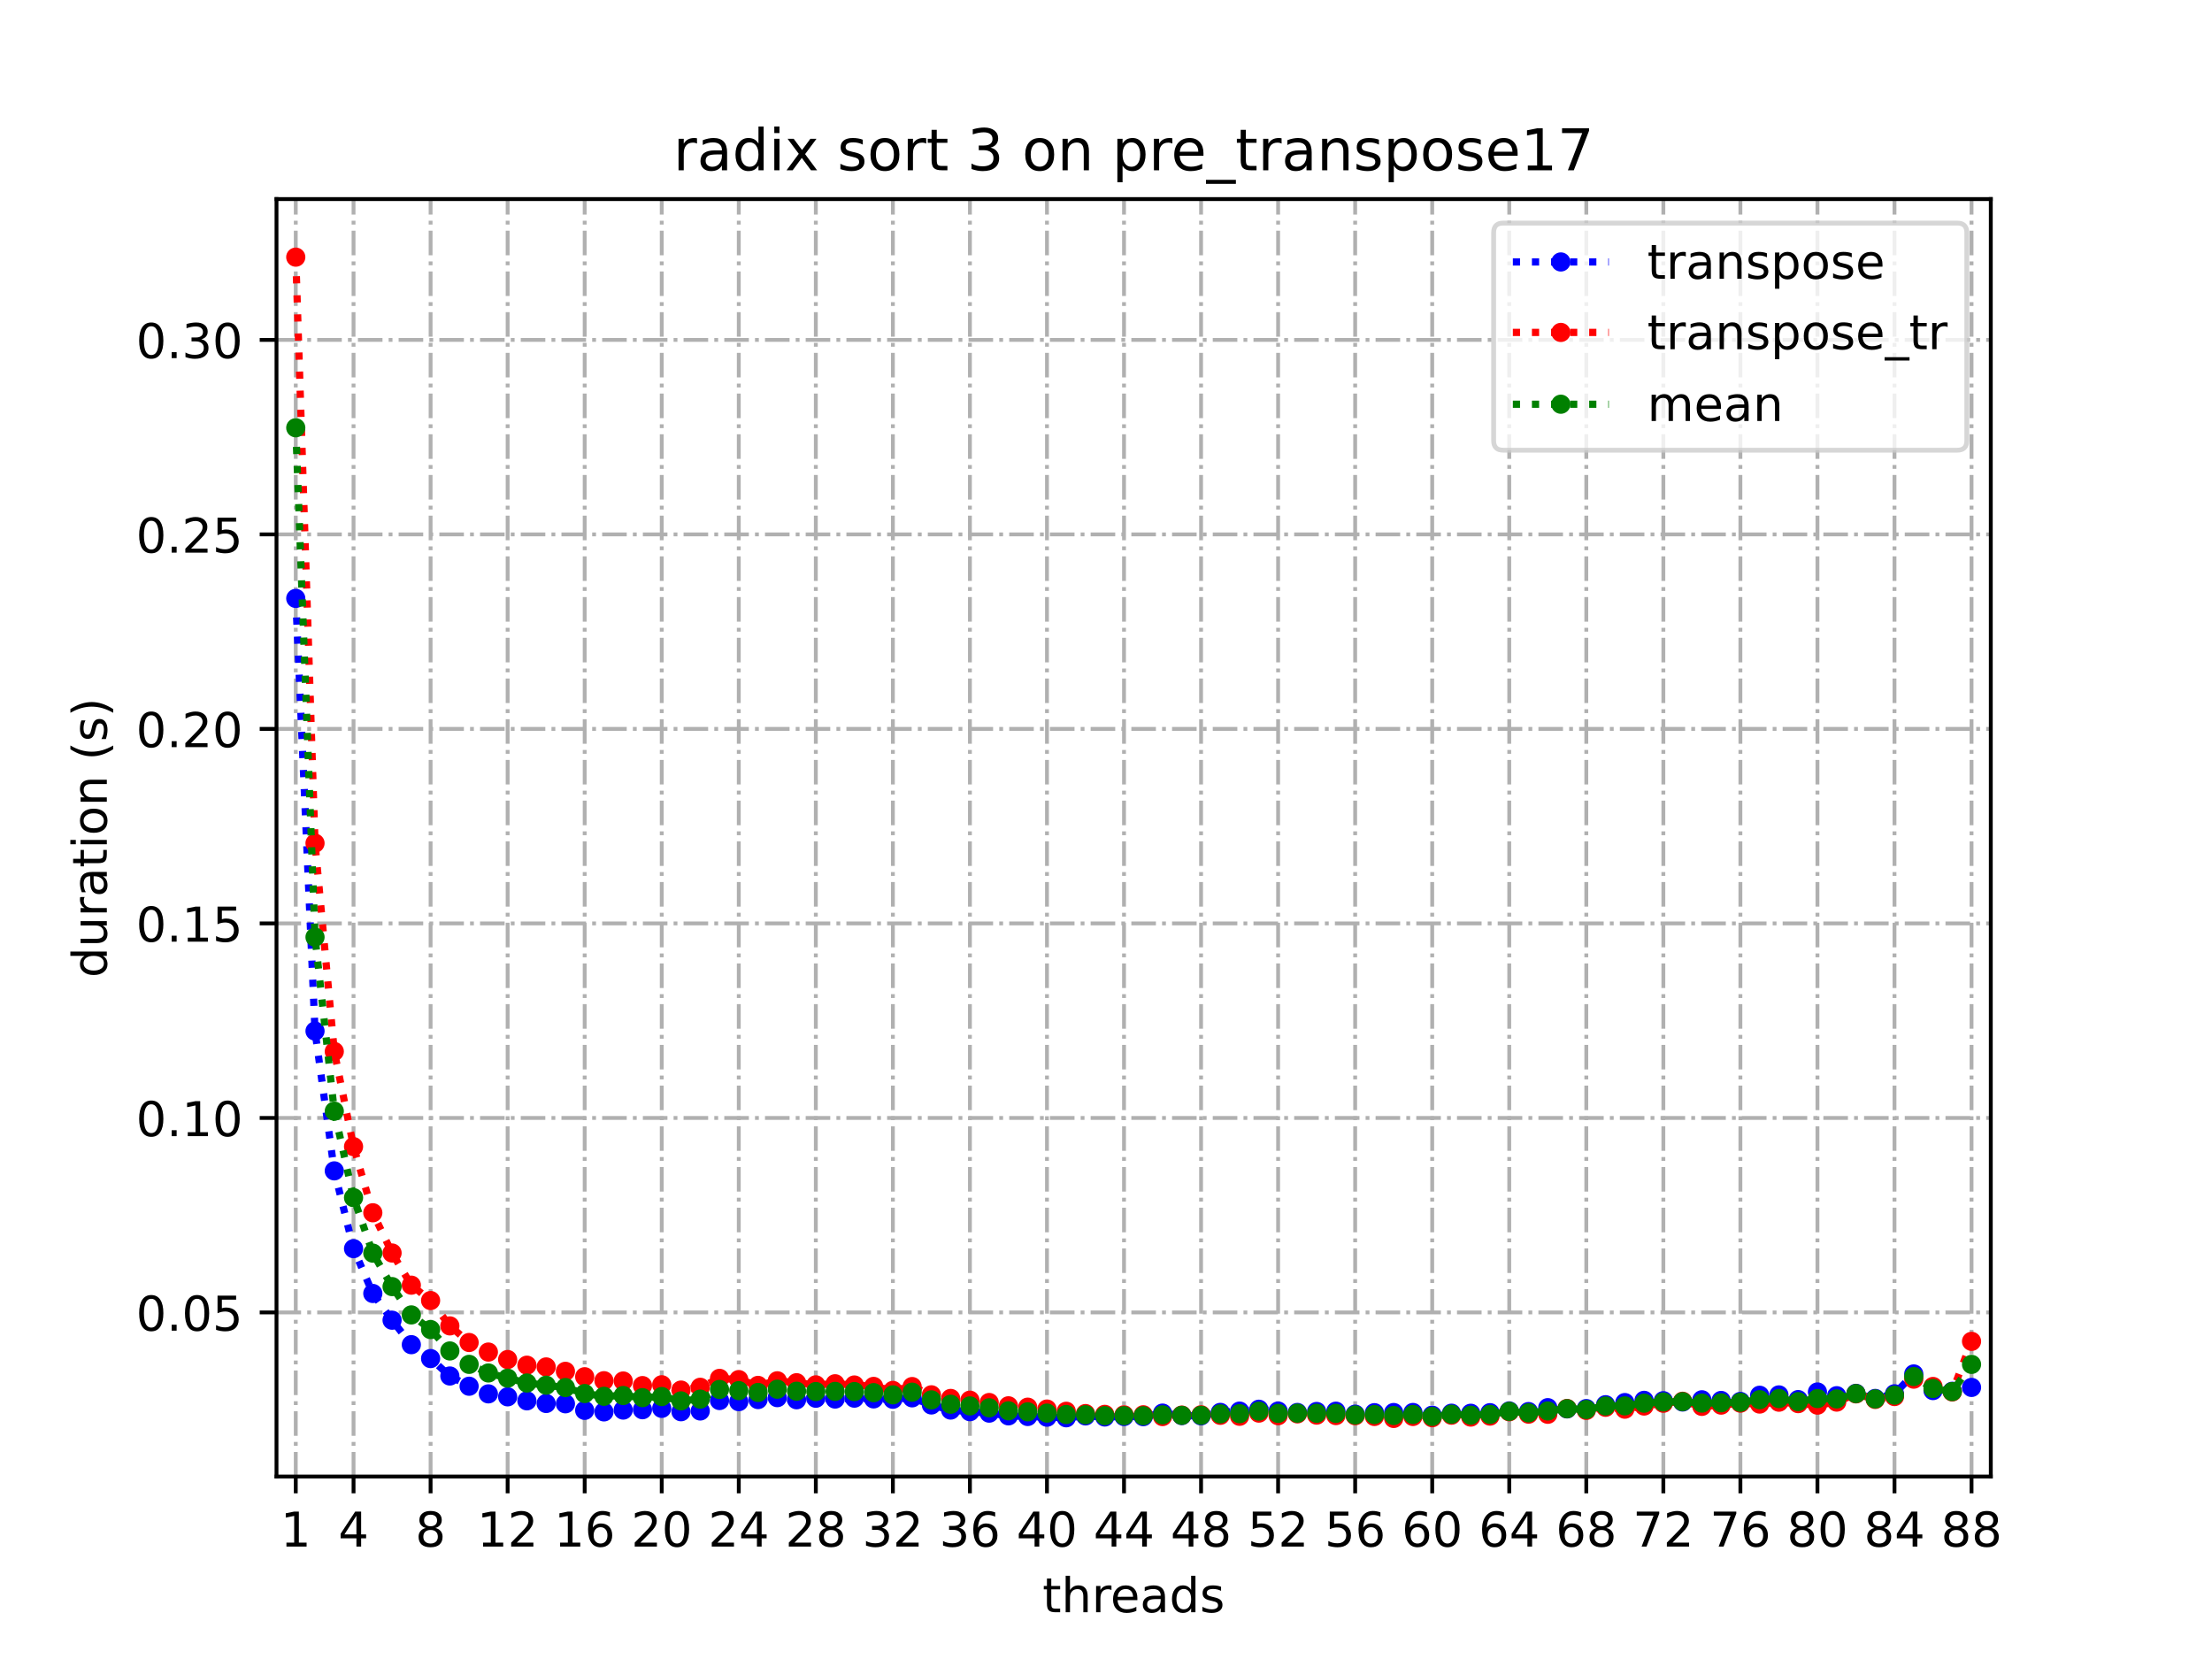 <?xml version="1.0" encoding="utf-8" standalone="no"?>
<!DOCTYPE svg PUBLIC "-//W3C//DTD SVG 1.1//EN"
  "http://www.w3.org/Graphics/SVG/1.1/DTD/svg11.dtd">
<!-- Created with matplotlib (https://matplotlib.org/) -->
<svg height="345.6pt" version="1.1" viewBox="0 0 460.8 345.6" width="460.8pt" xmlns="http://www.w3.org/2000/svg" xmlns:xlink="http://www.w3.org/1999/xlink">
 <defs>
  <style type="text/css">*{stroke-linecap:butt;stroke-linejoin:round;}</style>
 </defs>
 <g id="figure_1">
  <g id="patch_1">
   <path d="M 0 345.6 
L 460.8 345.6 
L 460.8 0 
L 0 0 
z
" style="fill:#ffffff;"/>
  </g>
  <g id="axes_1">
   <g id="patch_2">
    <path d="M 57.6 307.584 
L 414.72 307.584 
L 414.72 41.472 
L 57.6 41.472 
z
" style="fill:#ffffff;"/>
   </g>
   <g id="matplotlib.axis_1">
    <g id="xtick_1">
     <g id="line2d_1">
      <path clip-path="url(#pde78a84748)" d="M 61.613 307.584 
L 61.613 41.472 
" style="fill:none;stroke:#b0b0b0;stroke-dasharray:5.12,1.28,0.8,1.28;stroke-dashoffset:0;stroke-width:0.8;"/>
     </g>
     <g id="line2d_2">
      <defs>
       <path d="M 0 0 
L 0 3.5 
" id="mbaf743c834" style="stroke:#000000;stroke-width:0.8;"/>
      </defs>
      <g>
       <use style="stroke:#000000;stroke-width:0.8;" x="61.613" xlink:href="#mbaf743c834" y="307.584"/>
      </g>
     </g>
     <g id="text_1">
      <!-- 1 -->
      <g transform="translate(58.431 322.182)scale(0.1 -0.1)">
       <defs>
        <path d="M 12.406 8.297 
L 28.516 8.297 
L 28.516 63.922 
L 10.984 60.406 
L 10.984 69.391 
L 28.422 72.906 
L 38.281 72.906 
L 38.281 8.297 
L 54.391 8.297 
L 54.391 0 
L 12.406 0 
z
" id="DejaVuSans-49"/>
       </defs>
       <use xlink:href="#DejaVuSans-49"/>
      </g>
     </g>
    </g>
    <g id="xtick_2">
     <g id="line2d_3">
      <path clip-path="url(#pde78a84748)" d="M 73.65 307.584 
L 73.65 41.472 
" style="fill:none;stroke:#b0b0b0;stroke-dasharray:5.12,1.28,0.8,1.28;stroke-dashoffset:0;stroke-width:0.8;"/>
     </g>
     <g id="line2d_4">
      <g>
       <use style="stroke:#000000;stroke-width:0.8;" x="73.65" xlink:href="#mbaf743c834" y="307.584"/>
      </g>
     </g>
     <g id="text_2">
      <!-- 4 -->
      <g transform="translate(70.469 322.182)scale(0.1 -0.1)">
       <defs>
        <path d="M 37.797 64.312 
L 12.891 25.391 
L 37.797 25.391 
z
M 35.203 72.906 
L 47.609 72.906 
L 47.609 25.391 
L 58.016 25.391 
L 58.016 17.188 
L 47.609 17.188 
L 47.609 0 
L 37.797 0 
L 37.797 17.188 
L 4.891 17.188 
L 4.891 26.703 
z
" id="DejaVuSans-52"/>
       </defs>
       <use xlink:href="#DejaVuSans-52"/>
      </g>
     </g>
    </g>
    <g id="xtick_3">
     <g id="line2d_5">
      <path clip-path="url(#pde78a84748)" d="M 89.701 307.584 
L 89.701 41.472 
" style="fill:none;stroke:#b0b0b0;stroke-dasharray:5.12,1.28,0.8,1.28;stroke-dashoffset:0;stroke-width:0.8;"/>
     </g>
     <g id="line2d_6">
      <g>
       <use style="stroke:#000000;stroke-width:0.8;" x="89.701" xlink:href="#mbaf743c834" y="307.584"/>
      </g>
     </g>
     <g id="text_3">
      <!-- 8 -->
      <g transform="translate(86.519 322.182)scale(0.1 -0.1)">
       <defs>
        <path d="M 31.781 34.625 
Q 24.75 34.625 20.719 30.859 
Q 16.703 27.094 16.703 20.516 
Q 16.703 13.922 20.719 10.156 
Q 24.75 6.391 31.781 6.391 
Q 38.812 6.391 42.859 10.172 
Q 46.922 13.969 46.922 20.516 
Q 46.922 27.094 42.891 30.859 
Q 38.875 34.625 31.781 34.625 
z
M 21.922 38.812 
Q 15.578 40.375 12.031 44.719 
Q 8.5 49.078 8.5 55.328 
Q 8.5 64.062 14.719 69.141 
Q 20.953 74.219 31.781 74.219 
Q 42.672 74.219 48.875 69.141 
Q 55.078 64.062 55.078 55.328 
Q 55.078 49.078 51.531 44.719 
Q 48 40.375 41.703 38.812 
Q 48.828 37.156 52.797 32.312 
Q 56.781 27.484 56.781 20.516 
Q 56.781 9.906 50.312 4.234 
Q 43.844 -1.422 31.781 -1.422 
Q 19.734 -1.422 13.25 4.234 
Q 6.781 9.906 6.781 20.516 
Q 6.781 27.484 10.781 32.312 
Q 14.797 37.156 21.922 38.812 
z
M 18.312 54.391 
Q 18.312 48.734 21.844 45.562 
Q 25.391 42.391 31.781 42.391 
Q 38.141 42.391 41.719 45.562 
Q 45.312 48.734 45.312 54.391 
Q 45.312 60.062 41.719 63.234 
Q 38.141 66.406 31.781 66.406 
Q 25.391 66.406 21.844 63.234 
Q 18.312 60.062 18.312 54.391 
z
" id="DejaVuSans-56"/>
       </defs>
       <use xlink:href="#DejaVuSans-56"/>
      </g>
     </g>
    </g>
    <g id="xtick_4">
     <g id="line2d_7">
      <path clip-path="url(#pde78a84748)" d="M 105.751 307.584 
L 105.751 41.472 
" style="fill:none;stroke:#b0b0b0;stroke-dasharray:5.12,1.28,0.8,1.28;stroke-dashoffset:0;stroke-width:0.8;"/>
     </g>
     <g id="line2d_8">
      <g>
       <use style="stroke:#000000;stroke-width:0.8;" x="105.751" xlink:href="#mbaf743c834" y="307.584"/>
      </g>
     </g>
     <g id="text_4">
      <!-- 12 -->
      <g transform="translate(99.389 322.182)scale(0.1 -0.1)">
       <defs>
        <path d="M 19.188 8.297 
L 53.609 8.297 
L 53.609 0 
L 7.328 0 
L 7.328 8.297 
Q 12.938 14.109 22.625 23.891 
Q 32.328 33.688 34.812 36.531 
Q 39.547 41.844 41.422 45.531 
Q 43.312 49.219 43.312 52.781 
Q 43.312 58.594 39.234 62.25 
Q 35.156 65.922 28.609 65.922 
Q 23.969 65.922 18.812 64.312 
Q 13.672 62.703 7.812 59.422 
L 7.812 69.391 
Q 13.766 71.781 18.938 73 
Q 24.125 74.219 28.422 74.219 
Q 39.75 74.219 46.484 68.547 
Q 53.219 62.891 53.219 53.422 
Q 53.219 48.922 51.531 44.891 
Q 49.859 40.875 45.406 35.406 
Q 44.188 33.984 37.641 27.219 
Q 31.109 20.453 19.188 8.297 
z
" id="DejaVuSans-50"/>
       </defs>
       <use xlink:href="#DejaVuSans-49"/>
       <use x="63.623" xlink:href="#DejaVuSans-50"/>
      </g>
     </g>
    </g>
    <g id="xtick_5">
     <g id="line2d_9">
      <path clip-path="url(#pde78a84748)" d="M 121.801 307.584 
L 121.801 41.472 
" style="fill:none;stroke:#b0b0b0;stroke-dasharray:5.12,1.28,0.8,1.28;stroke-dashoffset:0;stroke-width:0.8;"/>
     </g>
     <g id="line2d_10">
      <g>
       <use style="stroke:#000000;stroke-width:0.8;" x="121.801" xlink:href="#mbaf743c834" y="307.584"/>
      </g>
     </g>
     <g id="text_5">
      <!-- 16 -->
      <g transform="translate(115.439 322.182)scale(0.1 -0.1)">
       <defs>
        <path d="M 33.016 40.375 
Q 26.375 40.375 22.484 35.828 
Q 18.609 31.297 18.609 23.391 
Q 18.609 15.531 22.484 10.953 
Q 26.375 6.391 33.016 6.391 
Q 39.656 6.391 43.531 10.953 
Q 47.406 15.531 47.406 23.391 
Q 47.406 31.297 43.531 35.828 
Q 39.656 40.375 33.016 40.375 
z
M 52.594 71.297 
L 52.594 62.312 
Q 48.875 64.062 45.094 64.984 
Q 41.312 65.922 37.594 65.922 
Q 27.828 65.922 22.672 59.328 
Q 17.531 52.734 16.797 39.406 
Q 19.672 43.656 24.016 45.922 
Q 28.375 48.188 33.594 48.188 
Q 44.578 48.188 50.953 41.516 
Q 57.328 34.859 57.328 23.391 
Q 57.328 12.156 50.688 5.359 
Q 44.047 -1.422 33.016 -1.422 
Q 20.359 -1.422 13.672 8.266 
Q 6.984 17.969 6.984 36.375 
Q 6.984 53.656 15.188 63.938 
Q 23.391 74.219 37.203 74.219 
Q 40.922 74.219 44.703 73.484 
Q 48.484 72.75 52.594 71.297 
z
" id="DejaVuSans-54"/>
       </defs>
       <use xlink:href="#DejaVuSans-49"/>
       <use x="63.623" xlink:href="#DejaVuSans-54"/>
      </g>
     </g>
    </g>
    <g id="xtick_6">
     <g id="line2d_11">
      <path clip-path="url(#pde78a84748)" d="M 137.852 307.584 
L 137.852 41.472 
" style="fill:none;stroke:#b0b0b0;stroke-dasharray:5.12,1.28,0.8,1.28;stroke-dashoffset:0;stroke-width:0.8;"/>
     </g>
     <g id="line2d_12">
      <g>
       <use style="stroke:#000000;stroke-width:0.8;" x="137.852" xlink:href="#mbaf743c834" y="307.584"/>
      </g>
     </g>
     <g id="text_6">
      <!-- 20 -->
      <g transform="translate(131.489 322.182)scale(0.1 -0.1)">
       <defs>
        <path d="M 31.781 66.406 
Q 24.172 66.406 20.328 58.906 
Q 16.5 51.422 16.5 36.375 
Q 16.5 21.391 20.328 13.891 
Q 24.172 6.391 31.781 6.391 
Q 39.453 6.391 43.281 13.891 
Q 47.125 21.391 47.125 36.375 
Q 47.125 51.422 43.281 58.906 
Q 39.453 66.406 31.781 66.406 
z
M 31.781 74.219 
Q 44.047 74.219 50.516 64.516 
Q 56.984 54.828 56.984 36.375 
Q 56.984 17.969 50.516 8.266 
Q 44.047 -1.422 31.781 -1.422 
Q 19.531 -1.422 13.062 8.266 
Q 6.594 17.969 6.594 36.375 
Q 6.594 54.828 13.062 64.516 
Q 19.531 74.219 31.781 74.219 
z
" id="DejaVuSans-48"/>
       </defs>
       <use xlink:href="#DejaVuSans-50"/>
       <use x="63.623" xlink:href="#DejaVuSans-48"/>
      </g>
     </g>
    </g>
    <g id="xtick_7">
     <g id="line2d_13">
      <path clip-path="url(#pde78a84748)" d="M 153.902 307.584 
L 153.902 41.472 
" style="fill:none;stroke:#b0b0b0;stroke-dasharray:5.12,1.28,0.8,1.28;stroke-dashoffset:0;stroke-width:0.8;"/>
     </g>
     <g id="line2d_14">
      <g>
       <use style="stroke:#000000;stroke-width:0.8;" x="153.902" xlink:href="#mbaf743c834" y="307.584"/>
      </g>
     </g>
     <g id="text_7">
      <!-- 24 -->
      <g transform="translate(147.54 322.182)scale(0.1 -0.1)">
       <use xlink:href="#DejaVuSans-50"/>
       <use x="63.623" xlink:href="#DejaVuSans-52"/>
      </g>
     </g>
    </g>
    <g id="xtick_8">
     <g id="line2d_15">
      <path clip-path="url(#pde78a84748)" d="M 169.952 307.584 
L 169.952 41.472 
" style="fill:none;stroke:#b0b0b0;stroke-dasharray:5.12,1.28,0.8,1.28;stroke-dashoffset:0;stroke-width:0.8;"/>
     </g>
     <g id="line2d_16">
      <g>
       <use style="stroke:#000000;stroke-width:0.8;" x="169.952" xlink:href="#mbaf743c834" y="307.584"/>
      </g>
     </g>
     <g id="text_8">
      <!-- 28 -->
      <g transform="translate(163.59 322.182)scale(0.1 -0.1)">
       <use xlink:href="#DejaVuSans-50"/>
       <use x="63.623" xlink:href="#DejaVuSans-56"/>
      </g>
     </g>
    </g>
    <g id="xtick_9">
     <g id="line2d_17">
      <path clip-path="url(#pde78a84748)" d="M 186.003 307.584 
L 186.003 41.472 
" style="fill:none;stroke:#b0b0b0;stroke-dasharray:5.12,1.28,0.8,1.28;stroke-dashoffset:0;stroke-width:0.8;"/>
     </g>
     <g id="line2d_18">
      <g>
       <use style="stroke:#000000;stroke-width:0.8;" x="186.003" xlink:href="#mbaf743c834" y="307.584"/>
      </g>
     </g>
     <g id="text_9">
      <!-- 32 -->
      <g transform="translate(179.64 322.182)scale(0.1 -0.1)">
       <defs>
        <path d="M 40.578 39.312 
Q 47.656 37.797 51.625 33 
Q 55.609 28.219 55.609 21.188 
Q 55.609 10.406 48.188 4.484 
Q 40.766 -1.422 27.094 -1.422 
Q 22.516 -1.422 17.656 -0.516 
Q 12.797 0.391 7.625 2.203 
L 7.625 11.719 
Q 11.719 9.328 16.594 8.109 
Q 21.484 6.891 26.812 6.891 
Q 36.078 6.891 40.938 10.547 
Q 45.797 14.203 45.797 21.188 
Q 45.797 27.641 41.281 31.266 
Q 36.766 34.906 28.719 34.906 
L 20.219 34.906 
L 20.219 43.016 
L 29.109 43.016 
Q 36.375 43.016 40.234 45.922 
Q 44.094 48.828 44.094 54.297 
Q 44.094 59.906 40.109 62.906 
Q 36.141 65.922 28.719 65.922 
Q 24.656 65.922 20.016 65.031 
Q 15.375 64.156 9.812 62.312 
L 9.812 71.094 
Q 15.438 72.656 20.344 73.438 
Q 25.25 74.219 29.594 74.219 
Q 40.828 74.219 47.359 69.109 
Q 53.906 64.016 53.906 55.328 
Q 53.906 49.266 50.438 45.094 
Q 46.969 40.922 40.578 39.312 
z
" id="DejaVuSans-51"/>
       </defs>
       <use xlink:href="#DejaVuSans-51"/>
       <use x="63.623" xlink:href="#DejaVuSans-50"/>
      </g>
     </g>
    </g>
    <g id="xtick_10">
     <g id="line2d_19">
      <path clip-path="url(#pde78a84748)" d="M 202.053 307.584 
L 202.053 41.472 
" style="fill:none;stroke:#b0b0b0;stroke-dasharray:5.12,1.28,0.8,1.28;stroke-dashoffset:0;stroke-width:0.8;"/>
     </g>
     <g id="line2d_20">
      <g>
       <use style="stroke:#000000;stroke-width:0.8;" x="202.053" xlink:href="#mbaf743c834" y="307.584"/>
      </g>
     </g>
     <g id="text_10">
      <!-- 36 -->
      <g transform="translate(195.691 322.182)scale(0.1 -0.1)">
       <use xlink:href="#DejaVuSans-51"/>
       <use x="63.623" xlink:href="#DejaVuSans-54"/>
      </g>
     </g>
    </g>
    <g id="xtick_11">
     <g id="line2d_21">
      <path clip-path="url(#pde78a84748)" d="M 218.103 307.584 
L 218.103 41.472 
" style="fill:none;stroke:#b0b0b0;stroke-dasharray:5.12,1.28,0.8,1.28;stroke-dashoffset:0;stroke-width:0.8;"/>
     </g>
     <g id="line2d_22">
      <g>
       <use style="stroke:#000000;stroke-width:0.8;" x="218.103" xlink:href="#mbaf743c834" y="307.584"/>
      </g>
     </g>
     <g id="text_11">
      <!-- 40 -->
      <g transform="translate(211.741 322.182)scale(0.1 -0.1)">
       <use xlink:href="#DejaVuSans-52"/>
       <use x="63.623" xlink:href="#DejaVuSans-48"/>
      </g>
     </g>
    </g>
    <g id="xtick_12">
     <g id="line2d_23">
      <path clip-path="url(#pde78a84748)" d="M 234.154 307.584 
L 234.154 41.472 
" style="fill:none;stroke:#b0b0b0;stroke-dasharray:5.12,1.28,0.8,1.28;stroke-dashoffset:0;stroke-width:0.8;"/>
     </g>
     <g id="line2d_24">
      <g>
       <use style="stroke:#000000;stroke-width:0.8;" x="234.154" xlink:href="#mbaf743c834" y="307.584"/>
      </g>
     </g>
     <g id="text_12">
      <!-- 44 -->
      <g transform="translate(227.791 322.182)scale(0.1 -0.1)">
       <use xlink:href="#DejaVuSans-52"/>
       <use x="63.623" xlink:href="#DejaVuSans-52"/>
      </g>
     </g>
    </g>
    <g id="xtick_13">
     <g id="line2d_25">
      <path clip-path="url(#pde78a84748)" d="M 250.204 307.584 
L 250.204 41.472 
" style="fill:none;stroke:#b0b0b0;stroke-dasharray:5.12,1.28,0.8,1.28;stroke-dashoffset:0;stroke-width:0.8;"/>
     </g>
     <g id="line2d_26">
      <g>
       <use style="stroke:#000000;stroke-width:0.8;" x="250.204" xlink:href="#mbaf743c834" y="307.584"/>
      </g>
     </g>
     <g id="text_13">
      <!-- 48 -->
      <g transform="translate(243.842 322.182)scale(0.1 -0.1)">
       <use xlink:href="#DejaVuSans-52"/>
       <use x="63.623" xlink:href="#DejaVuSans-56"/>
      </g>
     </g>
    </g>
    <g id="xtick_14">
     <g id="line2d_27">
      <path clip-path="url(#pde78a84748)" d="M 266.254 307.584 
L 266.254 41.472 
" style="fill:none;stroke:#b0b0b0;stroke-dasharray:5.12,1.28,0.8,1.28;stroke-dashoffset:0;stroke-width:0.8;"/>
     </g>
     <g id="line2d_28">
      <g>
       <use style="stroke:#000000;stroke-width:0.8;" x="266.254" xlink:href="#mbaf743c834" y="307.584"/>
      </g>
     </g>
     <g id="text_14">
      <!-- 52 -->
      <g transform="translate(259.892 322.182)scale(0.1 -0.1)">
       <defs>
        <path d="M 10.797 72.906 
L 49.516 72.906 
L 49.516 64.594 
L 19.828 64.594 
L 19.828 46.734 
Q 21.969 47.469 24.109 47.828 
Q 26.266 48.188 28.422 48.188 
Q 40.625 48.188 47.75 41.5 
Q 54.891 34.812 54.891 23.391 
Q 54.891 11.625 47.562 5.094 
Q 40.234 -1.422 26.906 -1.422 
Q 22.312 -1.422 17.547 -0.641 
Q 12.797 0.141 7.719 1.703 
L 7.719 11.625 
Q 12.109 9.234 16.797 8.062 
Q 21.484 6.891 26.703 6.891 
Q 35.156 6.891 40.078 11.328 
Q 45.016 15.766 45.016 23.391 
Q 45.016 31 40.078 35.438 
Q 35.156 39.891 26.703 39.891 
Q 22.75 39.891 18.812 39.016 
Q 14.891 38.141 10.797 36.281 
z
" id="DejaVuSans-53"/>
       </defs>
       <use xlink:href="#DejaVuSans-53"/>
       <use x="63.623" xlink:href="#DejaVuSans-50"/>
      </g>
     </g>
    </g>
    <g id="xtick_15">
     <g id="line2d_29">
      <path clip-path="url(#pde78a84748)" d="M 282.305 307.584 
L 282.305 41.472 
" style="fill:none;stroke:#b0b0b0;stroke-dasharray:5.12,1.28,0.8,1.28;stroke-dashoffset:0;stroke-width:0.8;"/>
     </g>
     <g id="line2d_30">
      <g>
       <use style="stroke:#000000;stroke-width:0.8;" x="282.305" xlink:href="#mbaf743c834" y="307.584"/>
      </g>
     </g>
     <g id="text_15">
      <!-- 56 -->
      <g transform="translate(275.942 322.182)scale(0.1 -0.1)">
       <use xlink:href="#DejaVuSans-53"/>
       <use x="63.623" xlink:href="#DejaVuSans-54"/>
      </g>
     </g>
    </g>
    <g id="xtick_16">
     <g id="line2d_31">
      <path clip-path="url(#pde78a84748)" d="M 298.355 307.584 
L 298.355 41.472 
" style="fill:none;stroke:#b0b0b0;stroke-dasharray:5.12,1.28,0.8,1.28;stroke-dashoffset:0;stroke-width:0.8;"/>
     </g>
     <g id="line2d_32">
      <g>
       <use style="stroke:#000000;stroke-width:0.8;" x="298.355" xlink:href="#mbaf743c834" y="307.584"/>
      </g>
     </g>
     <g id="text_16">
      <!-- 60 -->
      <g transform="translate(291.993 322.182)scale(0.1 -0.1)">
       <use xlink:href="#DejaVuSans-54"/>
       <use x="63.623" xlink:href="#DejaVuSans-48"/>
      </g>
     </g>
    </g>
    <g id="xtick_17">
     <g id="line2d_33">
      <path clip-path="url(#pde78a84748)" d="M 314.405 307.584 
L 314.405 41.472 
" style="fill:none;stroke:#b0b0b0;stroke-dasharray:5.12,1.28,0.8,1.28;stroke-dashoffset:0;stroke-width:0.8;"/>
     </g>
     <g id="line2d_34">
      <g>
       <use style="stroke:#000000;stroke-width:0.8;" x="314.405" xlink:href="#mbaf743c834" y="307.584"/>
      </g>
     </g>
     <g id="text_17">
      <!-- 64 -->
      <g transform="translate(308.043 322.182)scale(0.1 -0.1)">
       <use xlink:href="#DejaVuSans-54"/>
       <use x="63.623" xlink:href="#DejaVuSans-52"/>
      </g>
     </g>
    </g>
    <g id="xtick_18">
     <g id="line2d_35">
      <path clip-path="url(#pde78a84748)" d="M 330.456 307.584 
L 330.456 41.472 
" style="fill:none;stroke:#b0b0b0;stroke-dasharray:5.12,1.28,0.8,1.28;stroke-dashoffset:0;stroke-width:0.8;"/>
     </g>
     <g id="line2d_36">
      <g>
       <use style="stroke:#000000;stroke-width:0.8;" x="330.456" xlink:href="#mbaf743c834" y="307.584"/>
      </g>
     </g>
     <g id="text_18">
      <!-- 68 -->
      <g transform="translate(324.093 322.182)scale(0.1 -0.1)">
       <use xlink:href="#DejaVuSans-54"/>
       <use x="63.623" xlink:href="#DejaVuSans-56"/>
      </g>
     </g>
    </g>
    <g id="xtick_19">
     <g id="line2d_37">
      <path clip-path="url(#pde78a84748)" d="M 346.506 307.584 
L 346.506 41.472 
" style="fill:none;stroke:#b0b0b0;stroke-dasharray:5.12,1.28,0.8,1.28;stroke-dashoffset:0;stroke-width:0.8;"/>
     </g>
     <g id="line2d_38">
      <g>
       <use style="stroke:#000000;stroke-width:0.8;" x="346.506" xlink:href="#mbaf743c834" y="307.584"/>
      </g>
     </g>
     <g id="text_19">
      <!-- 72 -->
      <g transform="translate(340.144 322.182)scale(0.1 -0.1)">
       <defs>
        <path d="M 8.203 72.906 
L 55.078 72.906 
L 55.078 68.703 
L 28.609 0 
L 18.312 0 
L 43.219 64.594 
L 8.203 64.594 
z
" id="DejaVuSans-55"/>
       </defs>
       <use xlink:href="#DejaVuSans-55"/>
       <use x="63.623" xlink:href="#DejaVuSans-50"/>
      </g>
     </g>
    </g>
    <g id="xtick_20">
     <g id="line2d_39">
      <path clip-path="url(#pde78a84748)" d="M 362.556 307.584 
L 362.556 41.472 
" style="fill:none;stroke:#b0b0b0;stroke-dasharray:5.12,1.28,0.8,1.28;stroke-dashoffset:0;stroke-width:0.8;"/>
     </g>
     <g id="line2d_40">
      <g>
       <use style="stroke:#000000;stroke-width:0.8;" x="362.556" xlink:href="#mbaf743c834" y="307.584"/>
      </g>
     </g>
     <g id="text_20">
      <!-- 76 -->
      <g transform="translate(356.194 322.182)scale(0.1 -0.1)">
       <use xlink:href="#DejaVuSans-55"/>
       <use x="63.623" xlink:href="#DejaVuSans-54"/>
      </g>
     </g>
    </g>
    <g id="xtick_21">
     <g id="line2d_41">
      <path clip-path="url(#pde78a84748)" d="M 378.607 307.584 
L 378.607 41.472 
" style="fill:none;stroke:#b0b0b0;stroke-dasharray:5.12,1.28,0.8,1.28;stroke-dashoffset:0;stroke-width:0.8;"/>
     </g>
     <g id="line2d_42">
      <g>
       <use style="stroke:#000000;stroke-width:0.8;" x="378.607" xlink:href="#mbaf743c834" y="307.584"/>
      </g>
     </g>
     <g id="text_21">
      <!-- 80 -->
      <g transform="translate(372.244 322.182)scale(0.1 -0.1)">
       <use xlink:href="#DejaVuSans-56"/>
       <use x="63.623" xlink:href="#DejaVuSans-48"/>
      </g>
     </g>
    </g>
    <g id="xtick_22">
     <g id="line2d_43">
      <path clip-path="url(#pde78a84748)" d="M 394.657 307.584 
L 394.657 41.472 
" style="fill:none;stroke:#b0b0b0;stroke-dasharray:5.12,1.28,0.8,1.28;stroke-dashoffset:0;stroke-width:0.8;"/>
     </g>
     <g id="line2d_44">
      <g>
       <use style="stroke:#000000;stroke-width:0.8;" x="394.657" xlink:href="#mbaf743c834" y="307.584"/>
      </g>
     </g>
     <g id="text_22">
      <!-- 84 -->
      <g transform="translate(388.295 322.182)scale(0.1 -0.1)">
       <use xlink:href="#DejaVuSans-56"/>
       <use x="63.623" xlink:href="#DejaVuSans-52"/>
      </g>
     </g>
    </g>
    <g id="xtick_23">
     <g id="line2d_45">
      <path clip-path="url(#pde78a84748)" d="M 410.707 307.584 
L 410.707 41.472 
" style="fill:none;stroke:#b0b0b0;stroke-dasharray:5.12,1.28,0.8,1.28;stroke-dashoffset:0;stroke-width:0.8;"/>
     </g>
     <g id="line2d_46">
      <g>
       <use style="stroke:#000000;stroke-width:0.8;" x="410.707" xlink:href="#mbaf743c834" y="307.584"/>
      </g>
     </g>
     <g id="text_23">
      <!-- 88 -->
      <g transform="translate(404.345 322.182)scale(0.1 -0.1)">
       <use xlink:href="#DejaVuSans-56"/>
       <use x="63.623" xlink:href="#DejaVuSans-56"/>
      </g>
     </g>
    </g>
    <g id="text_24">
     <!-- threads -->
     <g transform="translate(217.169 335.861)scale(0.1 -0.1)">
      <defs>
       <path d="M 18.312 70.219 
L 18.312 54.688 
L 36.812 54.688 
L 36.812 47.703 
L 18.312 47.703 
L 18.312 18.016 
Q 18.312 11.328 20.141 9.422 
Q 21.969 7.516 27.594 7.516 
L 36.812 7.516 
L 36.812 0 
L 27.594 0 
Q 17.188 0 13.234 3.875 
Q 9.281 7.766 9.281 18.016 
L 9.281 47.703 
L 2.688 47.703 
L 2.688 54.688 
L 9.281 54.688 
L 9.281 70.219 
z
" id="DejaVuSans-116"/>
       <path d="M 54.891 33.016 
L 54.891 0 
L 45.906 0 
L 45.906 32.719 
Q 45.906 40.484 42.875 44.328 
Q 39.844 48.188 33.797 48.188 
Q 26.516 48.188 22.312 43.547 
Q 18.109 38.922 18.109 30.906 
L 18.109 0 
L 9.078 0 
L 9.078 75.984 
L 18.109 75.984 
L 18.109 46.188 
Q 21.344 51.125 25.703 53.562 
Q 30.078 56 35.797 56 
Q 45.219 56 50.047 50.172 
Q 54.891 44.344 54.891 33.016 
z
" id="DejaVuSans-104"/>
       <path d="M 41.109 46.297 
Q 39.594 47.172 37.812 47.578 
Q 36.031 48 33.891 48 
Q 26.266 48 22.188 43.047 
Q 18.109 38.094 18.109 28.812 
L 18.109 0 
L 9.078 0 
L 9.078 54.688 
L 18.109 54.688 
L 18.109 46.188 
Q 20.953 51.172 25.484 53.578 
Q 30.031 56 36.531 56 
Q 37.453 56 38.578 55.875 
Q 39.703 55.766 41.062 55.516 
z
" id="DejaVuSans-114"/>
       <path d="M 56.203 29.594 
L 56.203 25.203 
L 14.891 25.203 
Q 15.484 15.922 20.484 11.062 
Q 25.484 6.203 34.422 6.203 
Q 39.594 6.203 44.453 7.469 
Q 49.312 8.734 54.109 11.281 
L 54.109 2.781 
Q 49.266 0.734 44.188 -0.344 
Q 39.109 -1.422 33.891 -1.422 
Q 20.797 -1.422 13.156 6.188 
Q 5.516 13.812 5.516 26.812 
Q 5.516 40.234 12.766 48.109 
Q 20.016 56 32.328 56 
Q 43.359 56 49.781 48.891 
Q 56.203 41.797 56.203 29.594 
z
M 47.219 32.234 
Q 47.125 39.594 43.094 43.984 
Q 39.062 48.391 32.422 48.391 
Q 24.906 48.391 20.391 44.141 
Q 15.875 39.891 15.188 32.172 
z
" id="DejaVuSans-101"/>
       <path d="M 34.281 27.484 
Q 23.391 27.484 19.188 25 
Q 14.984 22.516 14.984 16.5 
Q 14.984 11.719 18.141 8.906 
Q 21.297 6.109 26.703 6.109 
Q 34.188 6.109 38.703 11.406 
Q 43.219 16.703 43.219 25.484 
L 43.219 27.484 
z
M 52.203 31.203 
L 52.203 0 
L 43.219 0 
L 43.219 8.297 
Q 40.141 3.328 35.547 0.953 
Q 30.953 -1.422 24.312 -1.422 
Q 15.922 -1.422 10.953 3.297 
Q 6 8.016 6 15.922 
Q 6 25.141 12.172 29.828 
Q 18.359 34.516 30.609 34.516 
L 43.219 34.516 
L 43.219 35.406 
Q 43.219 41.609 39.141 45 
Q 35.062 48.391 27.688 48.391 
Q 23 48.391 18.547 47.266 
Q 14.109 46.141 10.016 43.891 
L 10.016 52.203 
Q 14.938 54.109 19.578 55.047 
Q 24.219 56 28.609 56 
Q 40.484 56 46.344 49.844 
Q 52.203 43.703 52.203 31.203 
z
" id="DejaVuSans-97"/>
       <path d="M 45.406 46.391 
L 45.406 75.984 
L 54.391 75.984 
L 54.391 0 
L 45.406 0 
L 45.406 8.203 
Q 42.578 3.328 38.25 0.953 
Q 33.938 -1.422 27.875 -1.422 
Q 17.969 -1.422 11.734 6.484 
Q 5.516 14.406 5.516 27.297 
Q 5.516 40.188 11.734 48.094 
Q 17.969 56 27.875 56 
Q 33.938 56 38.25 53.625 
Q 42.578 51.266 45.406 46.391 
z
M 14.797 27.297 
Q 14.797 17.391 18.875 11.75 
Q 22.953 6.109 30.078 6.109 
Q 37.203 6.109 41.297 11.75 
Q 45.406 17.391 45.406 27.297 
Q 45.406 37.203 41.297 42.844 
Q 37.203 48.484 30.078 48.484 
Q 22.953 48.484 18.875 42.844 
Q 14.797 37.203 14.797 27.297 
z
" id="DejaVuSans-100"/>
       <path d="M 44.281 53.078 
L 44.281 44.578 
Q 40.484 46.531 36.375 47.5 
Q 32.281 48.484 27.875 48.484 
Q 21.188 48.484 17.844 46.438 
Q 14.5 44.391 14.5 40.281 
Q 14.5 37.156 16.891 35.375 
Q 19.281 33.594 26.516 31.984 
L 29.594 31.297 
Q 39.156 29.25 43.188 25.516 
Q 47.219 21.781 47.219 15.094 
Q 47.219 7.469 41.188 3.016 
Q 35.156 -1.422 24.609 -1.422 
Q 20.219 -1.422 15.453 -0.562 
Q 10.688 0.297 5.422 2 
L 5.422 11.281 
Q 10.406 8.688 15.234 7.391 
Q 20.062 6.109 24.812 6.109 
Q 31.156 6.109 34.562 8.281 
Q 37.984 10.453 37.984 14.406 
Q 37.984 18.062 35.516 20.016 
Q 33.062 21.969 24.703 23.781 
L 21.578 24.516 
Q 13.234 26.266 9.516 29.906 
Q 5.812 33.547 5.812 39.891 
Q 5.812 47.609 11.281 51.797 
Q 16.75 56 26.812 56 
Q 31.781 56 36.172 55.266 
Q 40.578 54.547 44.281 53.078 
z
" id="DejaVuSans-115"/>
      </defs>
      <use xlink:href="#DejaVuSans-116"/>
      <use x="39.209" xlink:href="#DejaVuSans-104"/>
      <use x="102.588" xlink:href="#DejaVuSans-114"/>
      <use x="141.451" xlink:href="#DejaVuSans-101"/>
      <use x="202.975" xlink:href="#DejaVuSans-97"/>
      <use x="264.254" xlink:href="#DejaVuSans-100"/>
      <use x="327.73" xlink:href="#DejaVuSans-115"/>
     </g>
    </g>
   </g>
   <g id="matplotlib.axis_2">
    <g id="ytick_1">
     <g id="line2d_47">
      <path clip-path="url(#pde78a84748)" d="M 57.6 273.403 
L 414.72 273.403 
" style="fill:none;stroke:#b0b0b0;stroke-dasharray:5.12,1.28,0.8,1.28;stroke-dashoffset:0;stroke-width:0.8;"/>
     </g>
     <g id="line2d_48">
      <defs>
       <path d="M 0 0 
L -3.5 0 
" id="m63c5ee4a3e" style="stroke:#000000;stroke-width:0.8;"/>
      </defs>
      <g>
       <use style="stroke:#000000;stroke-width:0.8;" x="57.6" xlink:href="#m63c5ee4a3e" y="273.403"/>
      </g>
     </g>
     <g id="text_25">
      <!-- 0.05 -->
      <g transform="translate(28.334 277.202)scale(0.1 -0.1)">
       <defs>
        <path d="M 10.688 12.406 
L 21 12.406 
L 21 0 
L 10.688 0 
z
" id="DejaVuSans-46"/>
       </defs>
       <use xlink:href="#DejaVuSans-48"/>
       <use x="63.623" xlink:href="#DejaVuSans-46"/>
       <use x="95.41" xlink:href="#DejaVuSans-48"/>
       <use x="159.033" xlink:href="#DejaVuSans-53"/>
      </g>
     </g>
    </g>
    <g id="ytick_2">
     <g id="line2d_49">
      <path clip-path="url(#pde78a84748)" d="M 57.6 232.883 
L 414.72 232.883 
" style="fill:none;stroke:#b0b0b0;stroke-dasharray:5.12,1.28,0.8,1.28;stroke-dashoffset:0;stroke-width:0.8;"/>
     </g>
     <g id="line2d_50">
      <g>
       <use style="stroke:#000000;stroke-width:0.8;" x="57.6" xlink:href="#m63c5ee4a3e" y="232.883"/>
      </g>
     </g>
     <g id="text_26">
      <!-- 0.10 -->
      <g transform="translate(28.334 236.683)scale(0.1 -0.1)">
       <use xlink:href="#DejaVuSans-48"/>
       <use x="63.623" xlink:href="#DejaVuSans-46"/>
       <use x="95.41" xlink:href="#DejaVuSans-49"/>
       <use x="159.033" xlink:href="#DejaVuSans-48"/>
      </g>
     </g>
    </g>
    <g id="ytick_3">
     <g id="line2d_51">
      <path clip-path="url(#pde78a84748)" d="M 57.6 192.364 
L 414.72 192.364 
" style="fill:none;stroke:#b0b0b0;stroke-dasharray:5.12,1.28,0.8,1.28;stroke-dashoffset:0;stroke-width:0.8;"/>
     </g>
     <g id="line2d_52">
      <g>
       <use style="stroke:#000000;stroke-width:0.8;" x="57.6" xlink:href="#m63c5ee4a3e" y="192.364"/>
      </g>
     </g>
     <g id="text_27">
      <!-- 0.15 -->
      <g transform="translate(28.334 196.163)scale(0.1 -0.1)">
       <use xlink:href="#DejaVuSans-48"/>
       <use x="63.623" xlink:href="#DejaVuSans-46"/>
       <use x="95.41" xlink:href="#DejaVuSans-49"/>
       <use x="159.033" xlink:href="#DejaVuSans-53"/>
      </g>
     </g>
    </g>
    <g id="ytick_4">
     <g id="line2d_53">
      <path clip-path="url(#pde78a84748)" d="M 57.6 151.844 
L 414.72 151.844 
" style="fill:none;stroke:#b0b0b0;stroke-dasharray:5.12,1.28,0.8,1.28;stroke-dashoffset:0;stroke-width:0.8;"/>
     </g>
     <g id="line2d_54">
      <g>
       <use style="stroke:#000000;stroke-width:0.8;" x="57.6" xlink:href="#m63c5ee4a3e" y="151.844"/>
      </g>
     </g>
     <g id="text_28">
      <!-- 0.20 -->
      <g transform="translate(28.334 155.643)scale(0.1 -0.1)">
       <use xlink:href="#DejaVuSans-48"/>
       <use x="63.623" xlink:href="#DejaVuSans-46"/>
       <use x="95.41" xlink:href="#DejaVuSans-50"/>
       <use x="159.033" xlink:href="#DejaVuSans-48"/>
      </g>
     </g>
    </g>
    <g id="ytick_5">
     <g id="line2d_55">
      <path clip-path="url(#pde78a84748)" d="M 57.6 111.325 
L 414.72 111.325 
" style="fill:none;stroke:#b0b0b0;stroke-dasharray:5.12,1.28,0.8,1.28;stroke-dashoffset:0;stroke-width:0.8;"/>
     </g>
     <g id="line2d_56">
      <g>
       <use style="stroke:#000000;stroke-width:0.8;" x="57.6" xlink:href="#m63c5ee4a3e" y="111.325"/>
      </g>
     </g>
     <g id="text_29">
      <!-- 0.25 -->
      <g transform="translate(28.334 115.124)scale(0.1 -0.1)">
       <use xlink:href="#DejaVuSans-48"/>
       <use x="63.623" xlink:href="#DejaVuSans-46"/>
       <use x="95.41" xlink:href="#DejaVuSans-50"/>
       <use x="159.033" xlink:href="#DejaVuSans-53"/>
      </g>
     </g>
    </g>
    <g id="ytick_6">
     <g id="line2d_57">
      <path clip-path="url(#pde78a84748)" d="M 57.6 70.805 
L 414.72 70.805 
" style="fill:none;stroke:#b0b0b0;stroke-dasharray:5.12,1.28,0.8,1.28;stroke-dashoffset:0;stroke-width:0.8;"/>
     </g>
     <g id="line2d_58">
      <g>
       <use style="stroke:#000000;stroke-width:0.8;" x="57.6" xlink:href="#m63c5ee4a3e" y="70.805"/>
      </g>
     </g>
     <g id="text_30">
      <!-- 0.30 -->
      <g transform="translate(28.334 74.604)scale(0.1 -0.1)">
       <use xlink:href="#DejaVuSans-48"/>
       <use x="63.623" xlink:href="#DejaVuSans-46"/>
       <use x="95.41" xlink:href="#DejaVuSans-51"/>
       <use x="159.033" xlink:href="#DejaVuSans-48"/>
      </g>
     </g>
    </g>
    <g id="text_31">
     <!-- duration (s) -->
     <g transform="translate(22.255 203.663)rotate(-90)scale(0.1 -0.1)">
      <defs>
       <path d="M 8.5 21.578 
L 8.5 54.688 
L 17.484 54.688 
L 17.484 21.922 
Q 17.484 14.156 20.5 10.266 
Q 23.531 6.391 29.594 6.391 
Q 36.859 6.391 41.078 11.031 
Q 45.312 15.672 45.312 23.688 
L 45.312 54.688 
L 54.297 54.688 
L 54.297 0 
L 45.312 0 
L 45.312 8.406 
Q 42.047 3.422 37.719 1 
Q 33.406 -1.422 27.688 -1.422 
Q 18.266 -1.422 13.375 4.438 
Q 8.5 10.297 8.5 21.578 
z
M 31.109 56 
z
" id="DejaVuSans-117"/>
       <path d="M 9.422 54.688 
L 18.406 54.688 
L 18.406 0 
L 9.422 0 
z
M 9.422 75.984 
L 18.406 75.984 
L 18.406 64.594 
L 9.422 64.594 
z
" id="DejaVuSans-105"/>
       <path d="M 30.609 48.391 
Q 23.391 48.391 19.188 42.75 
Q 14.984 37.109 14.984 27.297 
Q 14.984 17.484 19.156 11.844 
Q 23.344 6.203 30.609 6.203 
Q 37.797 6.203 41.984 11.859 
Q 46.188 17.531 46.188 27.297 
Q 46.188 37.016 41.984 42.703 
Q 37.797 48.391 30.609 48.391 
z
M 30.609 56 
Q 42.328 56 49.016 48.375 
Q 55.719 40.766 55.719 27.297 
Q 55.719 13.875 49.016 6.219 
Q 42.328 -1.422 30.609 -1.422 
Q 18.844 -1.422 12.172 6.219 
Q 5.516 13.875 5.516 27.297 
Q 5.516 40.766 12.172 48.375 
Q 18.844 56 30.609 56 
z
" id="DejaVuSans-111"/>
       <path d="M 54.891 33.016 
L 54.891 0 
L 45.906 0 
L 45.906 32.719 
Q 45.906 40.484 42.875 44.328 
Q 39.844 48.188 33.797 48.188 
Q 26.516 48.188 22.312 43.547 
Q 18.109 38.922 18.109 30.906 
L 18.109 0 
L 9.078 0 
L 9.078 54.688 
L 18.109 54.688 
L 18.109 46.188 
Q 21.344 51.125 25.703 53.562 
Q 30.078 56 35.797 56 
Q 45.219 56 50.047 50.172 
Q 54.891 44.344 54.891 33.016 
z
" id="DejaVuSans-110"/>
       <path id="DejaVuSans-32"/>
       <path d="M 31 75.875 
Q 24.469 64.656 21.281 53.656 
Q 18.109 42.672 18.109 31.391 
Q 18.109 20.125 21.312 9.062 
Q 24.516 -2 31 -13.188 
L 23.188 -13.188 
Q 15.875 -1.703 12.234 9.375 
Q 8.594 20.453 8.594 31.391 
Q 8.594 42.281 12.203 53.312 
Q 15.828 64.359 23.188 75.875 
z
" id="DejaVuSans-40"/>
       <path d="M 8.016 75.875 
L 15.828 75.875 
Q 23.141 64.359 26.781 53.312 
Q 30.422 42.281 30.422 31.391 
Q 30.422 20.453 26.781 9.375 
Q 23.141 -1.703 15.828 -13.188 
L 8.016 -13.188 
Q 14.5 -2 17.703 9.062 
Q 20.906 20.125 20.906 31.391 
Q 20.906 42.672 17.703 53.656 
Q 14.5 64.656 8.016 75.875 
z
" id="DejaVuSans-41"/>
      </defs>
      <use xlink:href="#DejaVuSans-100"/>
      <use x="63.477" xlink:href="#DejaVuSans-117"/>
      <use x="126.855" xlink:href="#DejaVuSans-114"/>
      <use x="167.969" xlink:href="#DejaVuSans-97"/>
      <use x="229.248" xlink:href="#DejaVuSans-116"/>
      <use x="268.457" xlink:href="#DejaVuSans-105"/>
      <use x="296.24" xlink:href="#DejaVuSans-111"/>
      <use x="357.422" xlink:href="#DejaVuSans-110"/>
      <use x="420.801" xlink:href="#DejaVuSans-32"/>
      <use x="452.588" xlink:href="#DejaVuSans-40"/>
      <use x="491.602" xlink:href="#DejaVuSans-115"/>
      <use x="543.701" xlink:href="#DejaVuSans-41"/>
     </g>
    </g>
   </g>
   <g id="line2d_59">
    <path clip-path="url(#pde78a84748)" d="M 61.613 124.659 
L 65.625 214.79 
L 69.638 243.914 
L 73.65 260.116 
L 77.663 269.454 
L 81.676 275.022 
L 85.688 280.119 
L 89.701 283.016 
L 93.713 286.645 
L 97.726 288.778 
L 101.738 290.368 
L 105.751 290.985 
L 109.764 291.817 
L 113.776 292.369 
L 117.789 292.434 
L 121.801 293.804 
L 125.814 294.122 
L 129.827 293.741 
L 133.839 293.67 
L 137.852 293.388 
L 141.864 294.087 
L 145.877 293.931 
L 149.889 291.755 
L 153.902 291.991 
L 157.915 291.553 
L 161.927 291.152 
L 165.94 291.594 
L 169.952 291.278 
L 173.965 291.444 
L 177.978 291.26 
L 181.99 291.414 
L 186.003 291.493 
L 190.015 291.194 
L 194.028 292.68 
L 198.04 293.74 
L 202.053 294.077 
L 206.066 294.381 
L 210.078 294.948 
L 214.091 295.08 
L 218.103 295.227 
L 222.116 295.349 
L 226.129 294.96 
L 230.141 295.184 
L 234.154 295.087 
L 238.166 295.117 
L 242.179 294.377 
L 246.191 294.889 
L 250.204 294.947 
L 254.217 294.231 
L 258.229 293.96 
L 262.242 293.571 
L 266.254 293.947 
L 270.267 294.246 
L 274.28 294.038 
L 278.292 293.979 
L 282.305 294.595 
L 286.317 294.29 
L 290.33 294.257 
L 294.342 294.249 
L 298.355 294.809 
L 302.368 294.398 
L 306.38 294.411 
L 310.393 294.287 
L 314.405 293.93 
L 318.418 294.056 
L 322.431 293.242 
L 326.443 293.502 
L 330.456 293.433 
L 334.468 292.63 
L 338.481 292.181 
L 342.493 291.719 
L 346.506 291.79 
L 350.519 292.061 
L 354.531 291.603 
L 358.544 291.744 
L 362.556 291.946 
L 366.569 290.66 
L 370.582 290.585 
L 374.594 291.561 
L 378.607 289.978 
L 382.619 290.753 
L 386.632 290.259 
L 390.644 291.323 
L 394.657 290.355 
L 398.67 286.22 
L 402.682 289.68 
L 406.695 289.829 
L 410.707 289.027 
" style="fill:none;stroke:#0000ff;stroke-dasharray:1.5,2.475;stroke-dashoffset:0;stroke-width:1.5;"/>
    <defs>
     <path d="M 0 1.5 
C 0.398 1.5 0.779 1.342 1.061 1.061 
C 1.342 0.779 1.5 0.398 1.5 0 
C 1.5 -0.398 1.342 -0.779 1.061 -1.061 
C 0.779 -1.342 0.398 -1.5 0 -1.5 
C -0.398 -1.5 -0.779 -1.342 -1.061 -1.061 
C -1.342 -0.779 -1.5 -0.398 -1.5 0 
C -1.5 0.398 -1.342 0.779 -1.061 1.061 
C -0.779 1.342 -0.398 1.5 0 1.5 
z
" id="m80908bd0ff" style="stroke:#0000ff;"/>
    </defs>
    <g clip-path="url(#pde78a84748)">
     <use style="fill:#0000ff;stroke:#0000ff;" x="61.613" xlink:href="#m80908bd0ff" y="124.659"/>
     <use style="fill:#0000ff;stroke:#0000ff;" x="65.625" xlink:href="#m80908bd0ff" y="214.79"/>
     <use style="fill:#0000ff;stroke:#0000ff;" x="69.638" xlink:href="#m80908bd0ff" y="243.914"/>
     <use style="fill:#0000ff;stroke:#0000ff;" x="73.65" xlink:href="#m80908bd0ff" y="260.116"/>
     <use style="fill:#0000ff;stroke:#0000ff;" x="77.663" xlink:href="#m80908bd0ff" y="269.454"/>
     <use style="fill:#0000ff;stroke:#0000ff;" x="81.676" xlink:href="#m80908bd0ff" y="275.022"/>
     <use style="fill:#0000ff;stroke:#0000ff;" x="85.688" xlink:href="#m80908bd0ff" y="280.119"/>
     <use style="fill:#0000ff;stroke:#0000ff;" x="89.701" xlink:href="#m80908bd0ff" y="283.016"/>
     <use style="fill:#0000ff;stroke:#0000ff;" x="93.713" xlink:href="#m80908bd0ff" y="286.645"/>
     <use style="fill:#0000ff;stroke:#0000ff;" x="97.726" xlink:href="#m80908bd0ff" y="288.778"/>
     <use style="fill:#0000ff;stroke:#0000ff;" x="101.738" xlink:href="#m80908bd0ff" y="290.368"/>
     <use style="fill:#0000ff;stroke:#0000ff;" x="105.751" xlink:href="#m80908bd0ff" y="290.985"/>
     <use style="fill:#0000ff;stroke:#0000ff;" x="109.764" xlink:href="#m80908bd0ff" y="291.817"/>
     <use style="fill:#0000ff;stroke:#0000ff;" x="113.776" xlink:href="#m80908bd0ff" y="292.369"/>
     <use style="fill:#0000ff;stroke:#0000ff;" x="117.789" xlink:href="#m80908bd0ff" y="292.434"/>
     <use style="fill:#0000ff;stroke:#0000ff;" x="121.801" xlink:href="#m80908bd0ff" y="293.804"/>
     <use style="fill:#0000ff;stroke:#0000ff;" x="125.814" xlink:href="#m80908bd0ff" y="294.122"/>
     <use style="fill:#0000ff;stroke:#0000ff;" x="129.827" xlink:href="#m80908bd0ff" y="293.741"/>
     <use style="fill:#0000ff;stroke:#0000ff;" x="133.839" xlink:href="#m80908bd0ff" y="293.67"/>
     <use style="fill:#0000ff;stroke:#0000ff;" x="137.852" xlink:href="#m80908bd0ff" y="293.388"/>
     <use style="fill:#0000ff;stroke:#0000ff;" x="141.864" xlink:href="#m80908bd0ff" y="294.087"/>
     <use style="fill:#0000ff;stroke:#0000ff;" x="145.877" xlink:href="#m80908bd0ff" y="293.931"/>
     <use style="fill:#0000ff;stroke:#0000ff;" x="149.889" xlink:href="#m80908bd0ff" y="291.755"/>
     <use style="fill:#0000ff;stroke:#0000ff;" x="153.902" xlink:href="#m80908bd0ff" y="291.991"/>
     <use style="fill:#0000ff;stroke:#0000ff;" x="157.915" xlink:href="#m80908bd0ff" y="291.553"/>
     <use style="fill:#0000ff;stroke:#0000ff;" x="161.927" xlink:href="#m80908bd0ff" y="291.152"/>
     <use style="fill:#0000ff;stroke:#0000ff;" x="165.94" xlink:href="#m80908bd0ff" y="291.594"/>
     <use style="fill:#0000ff;stroke:#0000ff;" x="169.952" xlink:href="#m80908bd0ff" y="291.278"/>
     <use style="fill:#0000ff;stroke:#0000ff;" x="173.965" xlink:href="#m80908bd0ff" y="291.444"/>
     <use style="fill:#0000ff;stroke:#0000ff;" x="177.978" xlink:href="#m80908bd0ff" y="291.26"/>
     <use style="fill:#0000ff;stroke:#0000ff;" x="181.99" xlink:href="#m80908bd0ff" y="291.414"/>
     <use style="fill:#0000ff;stroke:#0000ff;" x="186.003" xlink:href="#m80908bd0ff" y="291.493"/>
     <use style="fill:#0000ff;stroke:#0000ff;" x="190.015" xlink:href="#m80908bd0ff" y="291.194"/>
     <use style="fill:#0000ff;stroke:#0000ff;" x="194.028" xlink:href="#m80908bd0ff" y="292.68"/>
     <use style="fill:#0000ff;stroke:#0000ff;" x="198.04" xlink:href="#m80908bd0ff" y="293.74"/>
     <use style="fill:#0000ff;stroke:#0000ff;" x="202.053" xlink:href="#m80908bd0ff" y="294.077"/>
     <use style="fill:#0000ff;stroke:#0000ff;" x="206.066" xlink:href="#m80908bd0ff" y="294.381"/>
     <use style="fill:#0000ff;stroke:#0000ff;" x="210.078" xlink:href="#m80908bd0ff" y="294.948"/>
     <use style="fill:#0000ff;stroke:#0000ff;" x="214.091" xlink:href="#m80908bd0ff" y="295.08"/>
     <use style="fill:#0000ff;stroke:#0000ff;" x="218.103" xlink:href="#m80908bd0ff" y="295.227"/>
     <use style="fill:#0000ff;stroke:#0000ff;" x="222.116" xlink:href="#m80908bd0ff" y="295.349"/>
     <use style="fill:#0000ff;stroke:#0000ff;" x="226.129" xlink:href="#m80908bd0ff" y="294.96"/>
     <use style="fill:#0000ff;stroke:#0000ff;" x="230.141" xlink:href="#m80908bd0ff" y="295.184"/>
     <use style="fill:#0000ff;stroke:#0000ff;" x="234.154" xlink:href="#m80908bd0ff" y="295.087"/>
     <use style="fill:#0000ff;stroke:#0000ff;" x="238.166" xlink:href="#m80908bd0ff" y="295.117"/>
     <use style="fill:#0000ff;stroke:#0000ff;" x="242.179" xlink:href="#m80908bd0ff" y="294.377"/>
     <use style="fill:#0000ff;stroke:#0000ff;" x="246.191" xlink:href="#m80908bd0ff" y="294.889"/>
     <use style="fill:#0000ff;stroke:#0000ff;" x="250.204" xlink:href="#m80908bd0ff" y="294.947"/>
     <use style="fill:#0000ff;stroke:#0000ff;" x="254.217" xlink:href="#m80908bd0ff" y="294.231"/>
     <use style="fill:#0000ff;stroke:#0000ff;" x="258.229" xlink:href="#m80908bd0ff" y="293.96"/>
     <use style="fill:#0000ff;stroke:#0000ff;" x="262.242" xlink:href="#m80908bd0ff" y="293.571"/>
     <use style="fill:#0000ff;stroke:#0000ff;" x="266.254" xlink:href="#m80908bd0ff" y="293.947"/>
     <use style="fill:#0000ff;stroke:#0000ff;" x="270.267" xlink:href="#m80908bd0ff" y="294.246"/>
     <use style="fill:#0000ff;stroke:#0000ff;" x="274.28" xlink:href="#m80908bd0ff" y="294.038"/>
     <use style="fill:#0000ff;stroke:#0000ff;" x="278.292" xlink:href="#m80908bd0ff" y="293.979"/>
     <use style="fill:#0000ff;stroke:#0000ff;" x="282.305" xlink:href="#m80908bd0ff" y="294.595"/>
     <use style="fill:#0000ff;stroke:#0000ff;" x="286.317" xlink:href="#m80908bd0ff" y="294.29"/>
     <use style="fill:#0000ff;stroke:#0000ff;" x="290.33" xlink:href="#m80908bd0ff" y="294.257"/>
     <use style="fill:#0000ff;stroke:#0000ff;" x="294.342" xlink:href="#m80908bd0ff" y="294.249"/>
     <use style="fill:#0000ff;stroke:#0000ff;" x="298.355" xlink:href="#m80908bd0ff" y="294.809"/>
     <use style="fill:#0000ff;stroke:#0000ff;" x="302.368" xlink:href="#m80908bd0ff" y="294.398"/>
     <use style="fill:#0000ff;stroke:#0000ff;" x="306.38" xlink:href="#m80908bd0ff" y="294.411"/>
     <use style="fill:#0000ff;stroke:#0000ff;" x="310.393" xlink:href="#m80908bd0ff" y="294.287"/>
     <use style="fill:#0000ff;stroke:#0000ff;" x="314.405" xlink:href="#m80908bd0ff" y="293.93"/>
     <use style="fill:#0000ff;stroke:#0000ff;" x="318.418" xlink:href="#m80908bd0ff" y="294.056"/>
     <use style="fill:#0000ff;stroke:#0000ff;" x="322.431" xlink:href="#m80908bd0ff" y="293.242"/>
     <use style="fill:#0000ff;stroke:#0000ff;" x="326.443" xlink:href="#m80908bd0ff" y="293.502"/>
     <use style="fill:#0000ff;stroke:#0000ff;" x="330.456" xlink:href="#m80908bd0ff" y="293.433"/>
     <use style="fill:#0000ff;stroke:#0000ff;" x="334.468" xlink:href="#m80908bd0ff" y="292.63"/>
     <use style="fill:#0000ff;stroke:#0000ff;" x="338.481" xlink:href="#m80908bd0ff" y="292.181"/>
     <use style="fill:#0000ff;stroke:#0000ff;" x="342.493" xlink:href="#m80908bd0ff" y="291.719"/>
     <use style="fill:#0000ff;stroke:#0000ff;" x="346.506" xlink:href="#m80908bd0ff" y="291.79"/>
     <use style="fill:#0000ff;stroke:#0000ff;" x="350.519" xlink:href="#m80908bd0ff" y="292.061"/>
     <use style="fill:#0000ff;stroke:#0000ff;" x="354.531" xlink:href="#m80908bd0ff" y="291.603"/>
     <use style="fill:#0000ff;stroke:#0000ff;" x="358.544" xlink:href="#m80908bd0ff" y="291.744"/>
     <use style="fill:#0000ff;stroke:#0000ff;" x="362.556" xlink:href="#m80908bd0ff" y="291.946"/>
     <use style="fill:#0000ff;stroke:#0000ff;" x="366.569" xlink:href="#m80908bd0ff" y="290.66"/>
     <use style="fill:#0000ff;stroke:#0000ff;" x="370.582" xlink:href="#m80908bd0ff" y="290.585"/>
     <use style="fill:#0000ff;stroke:#0000ff;" x="374.594" xlink:href="#m80908bd0ff" y="291.561"/>
     <use style="fill:#0000ff;stroke:#0000ff;" x="378.607" xlink:href="#m80908bd0ff" y="289.978"/>
     <use style="fill:#0000ff;stroke:#0000ff;" x="382.619" xlink:href="#m80908bd0ff" y="290.753"/>
     <use style="fill:#0000ff;stroke:#0000ff;" x="386.632" xlink:href="#m80908bd0ff" y="290.259"/>
     <use style="fill:#0000ff;stroke:#0000ff;" x="390.644" xlink:href="#m80908bd0ff" y="291.323"/>
     <use style="fill:#0000ff;stroke:#0000ff;" x="394.657" xlink:href="#m80908bd0ff" y="290.355"/>
     <use style="fill:#0000ff;stroke:#0000ff;" x="398.67" xlink:href="#m80908bd0ff" y="286.22"/>
     <use style="fill:#0000ff;stroke:#0000ff;" x="402.682" xlink:href="#m80908bd0ff" y="289.68"/>
     <use style="fill:#0000ff;stroke:#0000ff;" x="406.695" xlink:href="#m80908bd0ff" y="289.829"/>
     <use style="fill:#0000ff;stroke:#0000ff;" x="410.707" xlink:href="#m80908bd0ff" y="289.027"/>
    </g>
   </g>
   <g id="line2d_60">
    <path clip-path="url(#pde78a84748)" d="M 61.613 53.568 
L 65.625 175.655 
L 69.638 219.041 
L 73.65 238.866 
L 77.663 252.641 
L 81.676 261.022 
L 85.688 267.724 
L 89.701 270.926 
L 93.713 276.208 
L 97.726 279.667 
L 101.738 281.66 
L 105.751 283.213 
L 109.764 284.397 
L 113.776 284.758 
L 117.789 285.674 
L 121.801 286.8 
L 125.814 287.627 
L 129.827 287.689 
L 133.839 288.645 
L 137.852 288.473 
L 141.864 289.58 
L 145.877 288.998 
L 149.889 287.142 
L 153.902 287.396 
L 157.915 288.605 
L 161.927 287.647 
L 165.94 288.046 
L 169.952 288.492 
L 173.965 288.263 
L 177.978 288.52 
L 181.99 288.815 
L 186.003 289.652 
L 190.015 288.845 
L 194.028 290.567 
L 198.04 291.32 
L 202.053 291.684 
L 206.066 292.168 
L 210.078 292.855 
L 214.091 293.14 
L 218.103 293.532 
L 222.116 293.995 
L 226.129 294.474 
L 230.141 294.638 
L 234.154 294.731 
L 238.166 294.726 
L 242.179 295.095 
L 246.191 294.793 
L 250.204 294.722 
L 254.217 294.835 
L 258.229 295.037 
L 262.242 294.374 
L 266.254 294.916 
L 270.267 294.531 
L 274.28 294.791 
L 278.292 294.886 
L 282.305 294.919 
L 286.317 295.073 
L 290.33 295.488 
L 294.342 295.077 
L 298.355 295.335 
L 302.368 294.807 
L 306.38 295.204 
L 310.393 295.001 
L 314.405 294.097 
L 318.418 294.593 
L 322.431 294.618 
L 326.443 293.419 
L 330.456 293.813 
L 334.468 293.161 
L 338.481 293.557 
L 342.493 292.9 
L 346.506 292.322 
L 350.519 291.909 
L 354.531 292.972 
L 358.544 292.71 
L 362.556 292.302 
L 366.569 292.488 
L 370.582 292.099 
L 374.594 292.399 
L 378.607 292.716 
L 382.619 292.08 
L 386.632 290.371 
L 390.644 291.521 
L 394.657 290.928 
L 398.67 287.3 
L 402.682 288.829 
L 406.695 289.961 
L 410.707 279.429 
" style="fill:none;stroke:#ff0000;stroke-dasharray:1.5,2.475;stroke-dashoffset:0;stroke-width:1.5;"/>
    <defs>
     <path d="M 0 1.5 
C 0.398 1.5 0.779 1.342 1.061 1.061 
C 1.342 0.779 1.5 0.398 1.5 0 
C 1.5 -0.398 1.342 -0.779 1.061 -1.061 
C 0.779 -1.342 0.398 -1.5 0 -1.5 
C -0.398 -1.5 -0.779 -1.342 -1.061 -1.061 
C -1.342 -0.779 -1.5 -0.398 -1.5 0 
C -1.5 0.398 -1.342 0.779 -1.061 1.061 
C -0.779 1.342 -0.398 1.5 0 1.5 
z
" id="m0a71ee0df1" style="stroke:#ff0000;"/>
    </defs>
    <g clip-path="url(#pde78a84748)">
     <use style="fill:#ff0000;stroke:#ff0000;" x="61.613" xlink:href="#m0a71ee0df1" y="53.568"/>
     <use style="fill:#ff0000;stroke:#ff0000;" x="65.625" xlink:href="#m0a71ee0df1" y="175.655"/>
     <use style="fill:#ff0000;stroke:#ff0000;" x="69.638" xlink:href="#m0a71ee0df1" y="219.041"/>
     <use style="fill:#ff0000;stroke:#ff0000;" x="73.65" xlink:href="#m0a71ee0df1" y="238.866"/>
     <use style="fill:#ff0000;stroke:#ff0000;" x="77.663" xlink:href="#m0a71ee0df1" y="252.641"/>
     <use style="fill:#ff0000;stroke:#ff0000;" x="81.676" xlink:href="#m0a71ee0df1" y="261.022"/>
     <use style="fill:#ff0000;stroke:#ff0000;" x="85.688" xlink:href="#m0a71ee0df1" y="267.724"/>
     <use style="fill:#ff0000;stroke:#ff0000;" x="89.701" xlink:href="#m0a71ee0df1" y="270.926"/>
     <use style="fill:#ff0000;stroke:#ff0000;" x="93.713" xlink:href="#m0a71ee0df1" y="276.208"/>
     <use style="fill:#ff0000;stroke:#ff0000;" x="97.726" xlink:href="#m0a71ee0df1" y="279.667"/>
     <use style="fill:#ff0000;stroke:#ff0000;" x="101.738" xlink:href="#m0a71ee0df1" y="281.66"/>
     <use style="fill:#ff0000;stroke:#ff0000;" x="105.751" xlink:href="#m0a71ee0df1" y="283.213"/>
     <use style="fill:#ff0000;stroke:#ff0000;" x="109.764" xlink:href="#m0a71ee0df1" y="284.397"/>
     <use style="fill:#ff0000;stroke:#ff0000;" x="113.776" xlink:href="#m0a71ee0df1" y="284.758"/>
     <use style="fill:#ff0000;stroke:#ff0000;" x="117.789" xlink:href="#m0a71ee0df1" y="285.674"/>
     <use style="fill:#ff0000;stroke:#ff0000;" x="121.801" xlink:href="#m0a71ee0df1" y="286.8"/>
     <use style="fill:#ff0000;stroke:#ff0000;" x="125.814" xlink:href="#m0a71ee0df1" y="287.627"/>
     <use style="fill:#ff0000;stroke:#ff0000;" x="129.827" xlink:href="#m0a71ee0df1" y="287.689"/>
     <use style="fill:#ff0000;stroke:#ff0000;" x="133.839" xlink:href="#m0a71ee0df1" y="288.645"/>
     <use style="fill:#ff0000;stroke:#ff0000;" x="137.852" xlink:href="#m0a71ee0df1" y="288.473"/>
     <use style="fill:#ff0000;stroke:#ff0000;" x="141.864" xlink:href="#m0a71ee0df1" y="289.58"/>
     <use style="fill:#ff0000;stroke:#ff0000;" x="145.877" xlink:href="#m0a71ee0df1" y="288.998"/>
     <use style="fill:#ff0000;stroke:#ff0000;" x="149.889" xlink:href="#m0a71ee0df1" y="287.142"/>
     <use style="fill:#ff0000;stroke:#ff0000;" x="153.902" xlink:href="#m0a71ee0df1" y="287.396"/>
     <use style="fill:#ff0000;stroke:#ff0000;" x="157.915" xlink:href="#m0a71ee0df1" y="288.605"/>
     <use style="fill:#ff0000;stroke:#ff0000;" x="161.927" xlink:href="#m0a71ee0df1" y="287.647"/>
     <use style="fill:#ff0000;stroke:#ff0000;" x="165.94" xlink:href="#m0a71ee0df1" y="288.046"/>
     <use style="fill:#ff0000;stroke:#ff0000;" x="169.952" xlink:href="#m0a71ee0df1" y="288.492"/>
     <use style="fill:#ff0000;stroke:#ff0000;" x="173.965" xlink:href="#m0a71ee0df1" y="288.263"/>
     <use style="fill:#ff0000;stroke:#ff0000;" x="177.978" xlink:href="#m0a71ee0df1" y="288.52"/>
     <use style="fill:#ff0000;stroke:#ff0000;" x="181.99" xlink:href="#m0a71ee0df1" y="288.815"/>
     <use style="fill:#ff0000;stroke:#ff0000;" x="186.003" xlink:href="#m0a71ee0df1" y="289.652"/>
     <use style="fill:#ff0000;stroke:#ff0000;" x="190.015" xlink:href="#m0a71ee0df1" y="288.845"/>
     <use style="fill:#ff0000;stroke:#ff0000;" x="194.028" xlink:href="#m0a71ee0df1" y="290.567"/>
     <use style="fill:#ff0000;stroke:#ff0000;" x="198.04" xlink:href="#m0a71ee0df1" y="291.32"/>
     <use style="fill:#ff0000;stroke:#ff0000;" x="202.053" xlink:href="#m0a71ee0df1" y="291.684"/>
     <use style="fill:#ff0000;stroke:#ff0000;" x="206.066" xlink:href="#m0a71ee0df1" y="292.168"/>
     <use style="fill:#ff0000;stroke:#ff0000;" x="210.078" xlink:href="#m0a71ee0df1" y="292.855"/>
     <use style="fill:#ff0000;stroke:#ff0000;" x="214.091" xlink:href="#m0a71ee0df1" y="293.14"/>
     <use style="fill:#ff0000;stroke:#ff0000;" x="218.103" xlink:href="#m0a71ee0df1" y="293.532"/>
     <use style="fill:#ff0000;stroke:#ff0000;" x="222.116" xlink:href="#m0a71ee0df1" y="293.995"/>
     <use style="fill:#ff0000;stroke:#ff0000;" x="226.129" xlink:href="#m0a71ee0df1" y="294.474"/>
     <use style="fill:#ff0000;stroke:#ff0000;" x="230.141" xlink:href="#m0a71ee0df1" y="294.638"/>
     <use style="fill:#ff0000;stroke:#ff0000;" x="234.154" xlink:href="#m0a71ee0df1" y="294.731"/>
     <use style="fill:#ff0000;stroke:#ff0000;" x="238.166" xlink:href="#m0a71ee0df1" y="294.726"/>
     <use style="fill:#ff0000;stroke:#ff0000;" x="242.179" xlink:href="#m0a71ee0df1" y="295.095"/>
     <use style="fill:#ff0000;stroke:#ff0000;" x="246.191" xlink:href="#m0a71ee0df1" y="294.793"/>
     <use style="fill:#ff0000;stroke:#ff0000;" x="250.204" xlink:href="#m0a71ee0df1" y="294.722"/>
     <use style="fill:#ff0000;stroke:#ff0000;" x="254.217" xlink:href="#m0a71ee0df1" y="294.835"/>
     <use style="fill:#ff0000;stroke:#ff0000;" x="258.229" xlink:href="#m0a71ee0df1" y="295.037"/>
     <use style="fill:#ff0000;stroke:#ff0000;" x="262.242" xlink:href="#m0a71ee0df1" y="294.374"/>
     <use style="fill:#ff0000;stroke:#ff0000;" x="266.254" xlink:href="#m0a71ee0df1" y="294.916"/>
     <use style="fill:#ff0000;stroke:#ff0000;" x="270.267" xlink:href="#m0a71ee0df1" y="294.531"/>
     <use style="fill:#ff0000;stroke:#ff0000;" x="274.28" xlink:href="#m0a71ee0df1" y="294.791"/>
     <use style="fill:#ff0000;stroke:#ff0000;" x="278.292" xlink:href="#m0a71ee0df1" y="294.886"/>
     <use style="fill:#ff0000;stroke:#ff0000;" x="282.305" xlink:href="#m0a71ee0df1" y="294.919"/>
     <use style="fill:#ff0000;stroke:#ff0000;" x="286.317" xlink:href="#m0a71ee0df1" y="295.073"/>
     <use style="fill:#ff0000;stroke:#ff0000;" x="290.33" xlink:href="#m0a71ee0df1" y="295.488"/>
     <use style="fill:#ff0000;stroke:#ff0000;" x="294.342" xlink:href="#m0a71ee0df1" y="295.077"/>
     <use style="fill:#ff0000;stroke:#ff0000;" x="298.355" xlink:href="#m0a71ee0df1" y="295.335"/>
     <use style="fill:#ff0000;stroke:#ff0000;" x="302.368" xlink:href="#m0a71ee0df1" y="294.807"/>
     <use style="fill:#ff0000;stroke:#ff0000;" x="306.38" xlink:href="#m0a71ee0df1" y="295.204"/>
     <use style="fill:#ff0000;stroke:#ff0000;" x="310.393" xlink:href="#m0a71ee0df1" y="295.001"/>
     <use style="fill:#ff0000;stroke:#ff0000;" x="314.405" xlink:href="#m0a71ee0df1" y="294.097"/>
     <use style="fill:#ff0000;stroke:#ff0000;" x="318.418" xlink:href="#m0a71ee0df1" y="294.593"/>
     <use style="fill:#ff0000;stroke:#ff0000;" x="322.431" xlink:href="#m0a71ee0df1" y="294.618"/>
     <use style="fill:#ff0000;stroke:#ff0000;" x="326.443" xlink:href="#m0a71ee0df1" y="293.419"/>
     <use style="fill:#ff0000;stroke:#ff0000;" x="330.456" xlink:href="#m0a71ee0df1" y="293.813"/>
     <use style="fill:#ff0000;stroke:#ff0000;" x="334.468" xlink:href="#m0a71ee0df1" y="293.161"/>
     <use style="fill:#ff0000;stroke:#ff0000;" x="338.481" xlink:href="#m0a71ee0df1" y="293.557"/>
     <use style="fill:#ff0000;stroke:#ff0000;" x="342.493" xlink:href="#m0a71ee0df1" y="292.9"/>
     <use style="fill:#ff0000;stroke:#ff0000;" x="346.506" xlink:href="#m0a71ee0df1" y="292.322"/>
     <use style="fill:#ff0000;stroke:#ff0000;" x="350.519" xlink:href="#m0a71ee0df1" y="291.909"/>
     <use style="fill:#ff0000;stroke:#ff0000;" x="354.531" xlink:href="#m0a71ee0df1" y="292.972"/>
     <use style="fill:#ff0000;stroke:#ff0000;" x="358.544" xlink:href="#m0a71ee0df1" y="292.71"/>
     <use style="fill:#ff0000;stroke:#ff0000;" x="362.556" xlink:href="#m0a71ee0df1" y="292.302"/>
     <use style="fill:#ff0000;stroke:#ff0000;" x="366.569" xlink:href="#m0a71ee0df1" y="292.488"/>
     <use style="fill:#ff0000;stroke:#ff0000;" x="370.582" xlink:href="#m0a71ee0df1" y="292.099"/>
     <use style="fill:#ff0000;stroke:#ff0000;" x="374.594" xlink:href="#m0a71ee0df1" y="292.399"/>
     <use style="fill:#ff0000;stroke:#ff0000;" x="378.607" xlink:href="#m0a71ee0df1" y="292.716"/>
     <use style="fill:#ff0000;stroke:#ff0000;" x="382.619" xlink:href="#m0a71ee0df1" y="292.08"/>
     <use style="fill:#ff0000;stroke:#ff0000;" x="386.632" xlink:href="#m0a71ee0df1" y="290.371"/>
     <use style="fill:#ff0000;stroke:#ff0000;" x="390.644" xlink:href="#m0a71ee0df1" y="291.521"/>
     <use style="fill:#ff0000;stroke:#ff0000;" x="394.657" xlink:href="#m0a71ee0df1" y="290.928"/>
     <use style="fill:#ff0000;stroke:#ff0000;" x="398.67" xlink:href="#m0a71ee0df1" y="287.3"/>
     <use style="fill:#ff0000;stroke:#ff0000;" x="402.682" xlink:href="#m0a71ee0df1" y="288.829"/>
     <use style="fill:#ff0000;stroke:#ff0000;" x="406.695" xlink:href="#m0a71ee0df1" y="289.961"/>
     <use style="fill:#ff0000;stroke:#ff0000;" x="410.707" xlink:href="#m0a71ee0df1" y="279.429"/>
    </g>
   </g>
   <g id="line2d_61">
    <path clip-path="url(#pde78a84748)" d="M 61.613 89.114 
L 65.625 195.223 
L 69.638 231.477 
L 73.65 249.491 
L 77.663 261.048 
L 81.676 268.022 
L 85.688 273.921 
L 89.701 276.971 
L 93.713 281.427 
L 97.726 284.223 
L 101.738 286.014 
L 105.751 287.099 
L 109.764 288.107 
L 113.776 288.564 
L 117.789 289.054 
L 121.801 290.302 
L 125.814 290.875 
L 129.827 290.715 
L 133.839 291.157 
L 137.852 290.93 
L 141.864 291.833 
L 145.877 291.465 
L 149.889 289.449 
L 153.902 289.694 
L 157.915 290.079 
L 161.927 289.4 
L 165.94 289.82 
L 169.952 289.885 
L 173.965 289.853 
L 177.978 289.89 
L 181.99 290.115 
L 186.003 290.572 
L 190.015 290.019 
L 194.028 291.623 
L 198.04 292.53 
L 202.053 292.88 
L 206.066 293.275 
L 210.078 293.901 
L 214.091 294.11 
L 218.103 294.38 
L 222.116 294.672 
L 226.129 294.717 
L 230.141 294.911 
L 234.154 294.909 
L 238.166 294.921 
L 242.179 294.736 
L 246.191 294.841 
L 250.204 294.835 
L 254.217 294.533 
L 258.229 294.498 
L 262.242 293.973 
L 266.254 294.432 
L 270.267 294.389 
L 274.28 294.415 
L 278.292 294.432 
L 282.305 294.757 
L 286.317 294.682 
L 290.33 294.873 
L 294.342 294.663 
L 298.355 295.072 
L 302.368 294.603 
L 306.38 294.808 
L 310.393 294.644 
L 314.405 294.014 
L 318.418 294.325 
L 322.431 293.93 
L 326.443 293.46 
L 330.456 293.623 
L 334.468 292.896 
L 338.481 292.869 
L 342.493 292.31 
L 346.506 292.056 
L 350.519 291.985 
L 354.531 292.287 
L 358.544 292.227 
L 362.556 292.124 
L 366.569 291.574 
L 370.582 291.342 
L 374.594 291.98 
L 378.607 291.347 
L 382.619 291.416 
L 386.632 290.315 
L 390.644 291.422 
L 394.657 290.642 
L 398.67 286.76 
L 402.682 289.254 
L 406.695 289.895 
L 410.707 284.228 
" style="fill:none;stroke:#008000;stroke-dasharray:1.5,2.475;stroke-dashoffset:0;stroke-width:1.5;"/>
    <defs>
     <path d="M 0 1.5 
C 0.398 1.5 0.779 1.342 1.061 1.061 
C 1.342 0.779 1.5 0.398 1.5 0 
C 1.5 -0.398 1.342 -0.779 1.061 -1.061 
C 0.779 -1.342 0.398 -1.5 0 -1.5 
C -0.398 -1.5 -0.779 -1.342 -1.061 -1.061 
C -1.342 -0.779 -1.5 -0.398 -1.5 0 
C -1.5 0.398 -1.342 0.779 -1.061 1.061 
C -0.779 1.342 -0.398 1.5 0 1.5 
z
" id="m56af69efef" style="stroke:#008000;"/>
    </defs>
    <g clip-path="url(#pde78a84748)">
     <use style="fill:#008000;stroke:#008000;" x="61.613" xlink:href="#m56af69efef" y="89.114"/>
     <use style="fill:#008000;stroke:#008000;" x="65.625" xlink:href="#m56af69efef" y="195.223"/>
     <use style="fill:#008000;stroke:#008000;" x="69.638" xlink:href="#m56af69efef" y="231.477"/>
     <use style="fill:#008000;stroke:#008000;" x="73.65" xlink:href="#m56af69efef" y="249.491"/>
     <use style="fill:#008000;stroke:#008000;" x="77.663" xlink:href="#m56af69efef" y="261.048"/>
     <use style="fill:#008000;stroke:#008000;" x="81.676" xlink:href="#m56af69efef" y="268.022"/>
     <use style="fill:#008000;stroke:#008000;" x="85.688" xlink:href="#m56af69efef" y="273.921"/>
     <use style="fill:#008000;stroke:#008000;" x="89.701" xlink:href="#m56af69efef" y="276.971"/>
     <use style="fill:#008000;stroke:#008000;" x="93.713" xlink:href="#m56af69efef" y="281.427"/>
     <use style="fill:#008000;stroke:#008000;" x="97.726" xlink:href="#m56af69efef" y="284.223"/>
     <use style="fill:#008000;stroke:#008000;" x="101.738" xlink:href="#m56af69efef" y="286.014"/>
     <use style="fill:#008000;stroke:#008000;" x="105.751" xlink:href="#m56af69efef" y="287.099"/>
     <use style="fill:#008000;stroke:#008000;" x="109.764" xlink:href="#m56af69efef" y="288.107"/>
     <use style="fill:#008000;stroke:#008000;" x="113.776" xlink:href="#m56af69efef" y="288.564"/>
     <use style="fill:#008000;stroke:#008000;" x="117.789" xlink:href="#m56af69efef" y="289.054"/>
     <use style="fill:#008000;stroke:#008000;" x="121.801" xlink:href="#m56af69efef" y="290.302"/>
     <use style="fill:#008000;stroke:#008000;" x="125.814" xlink:href="#m56af69efef" y="290.875"/>
     <use style="fill:#008000;stroke:#008000;" x="129.827" xlink:href="#m56af69efef" y="290.715"/>
     <use style="fill:#008000;stroke:#008000;" x="133.839" xlink:href="#m56af69efef" y="291.157"/>
     <use style="fill:#008000;stroke:#008000;" x="137.852" xlink:href="#m56af69efef" y="290.93"/>
     <use style="fill:#008000;stroke:#008000;" x="141.864" xlink:href="#m56af69efef" y="291.833"/>
     <use style="fill:#008000;stroke:#008000;" x="145.877" xlink:href="#m56af69efef" y="291.465"/>
     <use style="fill:#008000;stroke:#008000;" x="149.889" xlink:href="#m56af69efef" y="289.449"/>
     <use style="fill:#008000;stroke:#008000;" x="153.902" xlink:href="#m56af69efef" y="289.694"/>
     <use style="fill:#008000;stroke:#008000;" x="157.915" xlink:href="#m56af69efef" y="290.079"/>
     <use style="fill:#008000;stroke:#008000;" x="161.927" xlink:href="#m56af69efef" y="289.4"/>
     <use style="fill:#008000;stroke:#008000;" x="165.94" xlink:href="#m56af69efef" y="289.82"/>
     <use style="fill:#008000;stroke:#008000;" x="169.952" xlink:href="#m56af69efef" y="289.885"/>
     <use style="fill:#008000;stroke:#008000;" x="173.965" xlink:href="#m56af69efef" y="289.853"/>
     <use style="fill:#008000;stroke:#008000;" x="177.978" xlink:href="#m56af69efef" y="289.89"/>
     <use style="fill:#008000;stroke:#008000;" x="181.99" xlink:href="#m56af69efef" y="290.115"/>
     <use style="fill:#008000;stroke:#008000;" x="186.003" xlink:href="#m56af69efef" y="290.572"/>
     <use style="fill:#008000;stroke:#008000;" x="190.015" xlink:href="#m56af69efef" y="290.019"/>
     <use style="fill:#008000;stroke:#008000;" x="194.028" xlink:href="#m56af69efef" y="291.623"/>
     <use style="fill:#008000;stroke:#008000;" x="198.04" xlink:href="#m56af69efef" y="292.53"/>
     <use style="fill:#008000;stroke:#008000;" x="202.053" xlink:href="#m56af69efef" y="292.88"/>
     <use style="fill:#008000;stroke:#008000;" x="206.066" xlink:href="#m56af69efef" y="293.275"/>
     <use style="fill:#008000;stroke:#008000;" x="210.078" xlink:href="#m56af69efef" y="293.901"/>
     <use style="fill:#008000;stroke:#008000;" x="214.091" xlink:href="#m56af69efef" y="294.11"/>
     <use style="fill:#008000;stroke:#008000;" x="218.103" xlink:href="#m56af69efef" y="294.38"/>
     <use style="fill:#008000;stroke:#008000;" x="222.116" xlink:href="#m56af69efef" y="294.672"/>
     <use style="fill:#008000;stroke:#008000;" x="226.129" xlink:href="#m56af69efef" y="294.717"/>
     <use style="fill:#008000;stroke:#008000;" x="230.141" xlink:href="#m56af69efef" y="294.911"/>
     <use style="fill:#008000;stroke:#008000;" x="234.154" xlink:href="#m56af69efef" y="294.909"/>
     <use style="fill:#008000;stroke:#008000;" x="238.166" xlink:href="#m56af69efef" y="294.921"/>
     <use style="fill:#008000;stroke:#008000;" x="242.179" xlink:href="#m56af69efef" y="294.736"/>
     <use style="fill:#008000;stroke:#008000;" x="246.191" xlink:href="#m56af69efef" y="294.841"/>
     <use style="fill:#008000;stroke:#008000;" x="250.204" xlink:href="#m56af69efef" y="294.835"/>
     <use style="fill:#008000;stroke:#008000;" x="254.217" xlink:href="#m56af69efef" y="294.533"/>
     <use style="fill:#008000;stroke:#008000;" x="258.229" xlink:href="#m56af69efef" y="294.498"/>
     <use style="fill:#008000;stroke:#008000;" x="262.242" xlink:href="#m56af69efef" y="293.973"/>
     <use style="fill:#008000;stroke:#008000;" x="266.254" xlink:href="#m56af69efef" y="294.432"/>
     <use style="fill:#008000;stroke:#008000;" x="270.267" xlink:href="#m56af69efef" y="294.389"/>
     <use style="fill:#008000;stroke:#008000;" x="274.28" xlink:href="#m56af69efef" y="294.415"/>
     <use style="fill:#008000;stroke:#008000;" x="278.292" xlink:href="#m56af69efef" y="294.432"/>
     <use style="fill:#008000;stroke:#008000;" x="282.305" xlink:href="#m56af69efef" y="294.757"/>
     <use style="fill:#008000;stroke:#008000;" x="286.317" xlink:href="#m56af69efef" y="294.682"/>
     <use style="fill:#008000;stroke:#008000;" x="290.33" xlink:href="#m56af69efef" y="294.873"/>
     <use style="fill:#008000;stroke:#008000;" x="294.342" xlink:href="#m56af69efef" y="294.663"/>
     <use style="fill:#008000;stroke:#008000;" x="298.355" xlink:href="#m56af69efef" y="295.072"/>
     <use style="fill:#008000;stroke:#008000;" x="302.368" xlink:href="#m56af69efef" y="294.603"/>
     <use style="fill:#008000;stroke:#008000;" x="306.38" xlink:href="#m56af69efef" y="294.808"/>
     <use style="fill:#008000;stroke:#008000;" x="310.393" xlink:href="#m56af69efef" y="294.644"/>
     <use style="fill:#008000;stroke:#008000;" x="314.405" xlink:href="#m56af69efef" y="294.014"/>
     <use style="fill:#008000;stroke:#008000;" x="318.418" xlink:href="#m56af69efef" y="294.325"/>
     <use style="fill:#008000;stroke:#008000;" x="322.431" xlink:href="#m56af69efef" y="293.93"/>
     <use style="fill:#008000;stroke:#008000;" x="326.443" xlink:href="#m56af69efef" y="293.46"/>
     <use style="fill:#008000;stroke:#008000;" x="330.456" xlink:href="#m56af69efef" y="293.623"/>
     <use style="fill:#008000;stroke:#008000;" x="334.468" xlink:href="#m56af69efef" y="292.896"/>
     <use style="fill:#008000;stroke:#008000;" x="338.481" xlink:href="#m56af69efef" y="292.869"/>
     <use style="fill:#008000;stroke:#008000;" x="342.493" xlink:href="#m56af69efef" y="292.31"/>
     <use style="fill:#008000;stroke:#008000;" x="346.506" xlink:href="#m56af69efef" y="292.056"/>
     <use style="fill:#008000;stroke:#008000;" x="350.519" xlink:href="#m56af69efef" y="291.985"/>
     <use style="fill:#008000;stroke:#008000;" x="354.531" xlink:href="#m56af69efef" y="292.287"/>
     <use style="fill:#008000;stroke:#008000;" x="358.544" xlink:href="#m56af69efef" y="292.227"/>
     <use style="fill:#008000;stroke:#008000;" x="362.556" xlink:href="#m56af69efef" y="292.124"/>
     <use style="fill:#008000;stroke:#008000;" x="366.569" xlink:href="#m56af69efef" y="291.574"/>
     <use style="fill:#008000;stroke:#008000;" x="370.582" xlink:href="#m56af69efef" y="291.342"/>
     <use style="fill:#008000;stroke:#008000;" x="374.594" xlink:href="#m56af69efef" y="291.98"/>
     <use style="fill:#008000;stroke:#008000;" x="378.607" xlink:href="#m56af69efef" y="291.347"/>
     <use style="fill:#008000;stroke:#008000;" x="382.619" xlink:href="#m56af69efef" y="291.416"/>
     <use style="fill:#008000;stroke:#008000;" x="386.632" xlink:href="#m56af69efef" y="290.315"/>
     <use style="fill:#008000;stroke:#008000;" x="390.644" xlink:href="#m56af69efef" y="291.422"/>
     <use style="fill:#008000;stroke:#008000;" x="394.657" xlink:href="#m56af69efef" y="290.642"/>
     <use style="fill:#008000;stroke:#008000;" x="398.67" xlink:href="#m56af69efef" y="286.76"/>
     <use style="fill:#008000;stroke:#008000;" x="402.682" xlink:href="#m56af69efef" y="289.254"/>
     <use style="fill:#008000;stroke:#008000;" x="406.695" xlink:href="#m56af69efef" y="289.895"/>
     <use style="fill:#008000;stroke:#008000;" x="410.707" xlink:href="#m56af69efef" y="284.228"/>
    </g>
   </g>
   <g id="patch_3">
    <path d="M 57.6 307.584 
L 57.6 41.472 
" style="fill:none;stroke:#000000;stroke-linecap:square;stroke-linejoin:miter;stroke-width:0.8;"/>
   </g>
   <g id="patch_4">
    <path d="M 414.72 307.584 
L 414.72 41.472 
" style="fill:none;stroke:#000000;stroke-linecap:square;stroke-linejoin:miter;stroke-width:0.8;"/>
   </g>
   <g id="patch_5">
    <path d="M 57.6 307.584 
L 414.72 307.584 
" style="fill:none;stroke:#000000;stroke-linecap:square;stroke-linejoin:miter;stroke-width:0.8;"/>
   </g>
   <g id="patch_6">
    <path d="M 57.6 41.472 
L 414.72 41.472 
" style="fill:none;stroke:#000000;stroke-linecap:square;stroke-linejoin:miter;stroke-width:0.8;"/>
   </g>
   <g id="text_32">
    <!-- radix sort 3 on pre_transpose17 -->
    <g transform="translate(140.266 35.472)scale(0.12 -0.12)">
     <defs>
      <path d="M 54.891 54.688 
L 35.109 28.078 
L 55.906 0 
L 45.312 0 
L 29.391 21.484 
L 13.484 0 
L 2.875 0 
L 24.125 28.609 
L 4.688 54.688 
L 15.281 54.688 
L 29.781 35.203 
L 44.281 54.688 
z
" id="DejaVuSans-120"/>
      <path d="M 18.109 8.203 
L 18.109 -20.797 
L 9.078 -20.797 
L 9.078 54.688 
L 18.109 54.688 
L 18.109 46.391 
Q 20.953 51.266 25.266 53.625 
Q 29.594 56 35.594 56 
Q 45.562 56 51.781 48.094 
Q 58.016 40.188 58.016 27.297 
Q 58.016 14.406 51.781 6.484 
Q 45.562 -1.422 35.594 -1.422 
Q 29.594 -1.422 25.266 0.953 
Q 20.953 3.328 18.109 8.203 
z
M 48.688 27.297 
Q 48.688 37.203 44.609 42.844 
Q 40.531 48.484 33.406 48.484 
Q 26.266 48.484 22.188 42.844 
Q 18.109 37.203 18.109 27.297 
Q 18.109 17.391 22.188 11.75 
Q 26.266 6.109 33.406 6.109 
Q 40.531 6.109 44.609 11.75 
Q 48.688 17.391 48.688 27.297 
z
" id="DejaVuSans-112"/>
      <path d="M 50.984 -16.609 
L 50.984 -23.578 
L -0.984 -23.578 
L -0.984 -16.609 
z
" id="DejaVuSans-95"/>
     </defs>
     <use xlink:href="#DejaVuSans-114"/>
     <use x="41.113" xlink:href="#DejaVuSans-97"/>
     <use x="102.393" xlink:href="#DejaVuSans-100"/>
     <use x="165.869" xlink:href="#DejaVuSans-105"/>
     <use x="193.652" xlink:href="#DejaVuSans-120"/>
     <use x="252.832" xlink:href="#DejaVuSans-32"/>
     <use x="284.619" xlink:href="#DejaVuSans-115"/>
     <use x="336.719" xlink:href="#DejaVuSans-111"/>
     <use x="397.9" xlink:href="#DejaVuSans-114"/>
     <use x="439.014" xlink:href="#DejaVuSans-116"/>
     <use x="478.223" xlink:href="#DejaVuSans-32"/>
     <use x="510.01" xlink:href="#DejaVuSans-51"/>
     <use x="573.633" xlink:href="#DejaVuSans-32"/>
     <use x="605.42" xlink:href="#DejaVuSans-111"/>
     <use x="666.602" xlink:href="#DejaVuSans-110"/>
     <use x="729.98" xlink:href="#DejaVuSans-32"/>
     <use x="761.768" xlink:href="#DejaVuSans-112"/>
     <use x="825.244" xlink:href="#DejaVuSans-114"/>
     <use x="864.107" xlink:href="#DejaVuSans-101"/>
     <use x="925.631" xlink:href="#DejaVuSans-95"/>
     <use x="975.631" xlink:href="#DejaVuSans-116"/>
     <use x="1014.84" xlink:href="#DejaVuSans-114"/>
     <use x="1055.953" xlink:href="#DejaVuSans-97"/>
     <use x="1117.232" xlink:href="#DejaVuSans-110"/>
     <use x="1180.611" xlink:href="#DejaVuSans-115"/>
     <use x="1232.711" xlink:href="#DejaVuSans-112"/>
     <use x="1296.188" xlink:href="#DejaVuSans-111"/>
     <use x="1357.369" xlink:href="#DejaVuSans-115"/>
     <use x="1409.469" xlink:href="#DejaVuSans-101"/>
     <use x="1470.992" xlink:href="#DejaVuSans-49"/>
     <use x="1534.615" xlink:href="#DejaVuSans-55"/>
    </g>
   </g>
   <g id="legend_1">
    <g id="patch_7">
     <path d="M 313.153 93.784 
L 407.72 93.784 
Q 409.72 93.784 409.72 91.784 
L 409.72 48.472 
Q 409.72 46.472 407.72 46.472 
L 313.153 46.472 
Q 311.153 46.472 311.153 48.472 
L 311.153 91.784 
Q 311.153 93.784 313.153 93.784 
z
" style="fill:#ffffff;opacity:0.8;stroke:#cccccc;stroke-linejoin:miter;"/>
    </g>
    <g id="line2d_62">
     <path d="M 315.153 54.57 
L 335.153 54.57 
" style="fill:none;stroke:#0000ff;stroke-dasharray:1.5,2.475;stroke-dashoffset:0;stroke-width:1.5;"/>
    </g>
    <g id="line2d_63">
     <g>
      <use style="fill:#0000ff;stroke:#0000ff;" x="325.153" xlink:href="#m80908bd0ff" y="54.57"/>
     </g>
    </g>
    <g id="text_33">
     <!-- transpose -->
     <g transform="translate(343.153 58.07)scale(0.1 -0.1)">
      <use xlink:href="#DejaVuSans-116"/>
      <use x="39.209" xlink:href="#DejaVuSans-114"/>
      <use x="80.322" xlink:href="#DejaVuSans-97"/>
      <use x="141.602" xlink:href="#DejaVuSans-110"/>
      <use x="204.98" xlink:href="#DejaVuSans-115"/>
      <use x="257.08" xlink:href="#DejaVuSans-112"/>
      <use x="320.557" xlink:href="#DejaVuSans-111"/>
      <use x="381.738" xlink:href="#DejaVuSans-115"/>
      <use x="433.838" xlink:href="#DejaVuSans-101"/>
     </g>
    </g>
    <g id="line2d_64">
     <path d="M 315.153 69.249 
L 335.153 69.249 
" style="fill:none;stroke:#ff0000;stroke-dasharray:1.5,2.475;stroke-dashoffset:0;stroke-width:1.5;"/>
    </g>
    <g id="line2d_65">
     <g>
      <use style="fill:#ff0000;stroke:#ff0000;" x="325.153" xlink:href="#m0a71ee0df1" y="69.249"/>
     </g>
    </g>
    <g id="text_34">
     <!-- transpose_tr -->
     <g transform="translate(343.153 72.749)scale(0.1 -0.1)">
      <use xlink:href="#DejaVuSans-116"/>
      <use x="39.209" xlink:href="#DejaVuSans-114"/>
      <use x="80.322" xlink:href="#DejaVuSans-97"/>
      <use x="141.602" xlink:href="#DejaVuSans-110"/>
      <use x="204.98" xlink:href="#DejaVuSans-115"/>
      <use x="257.08" xlink:href="#DejaVuSans-112"/>
      <use x="320.557" xlink:href="#DejaVuSans-111"/>
      <use x="381.738" xlink:href="#DejaVuSans-115"/>
      <use x="433.838" xlink:href="#DejaVuSans-101"/>
      <use x="495.361" xlink:href="#DejaVuSans-95"/>
      <use x="545.361" xlink:href="#DejaVuSans-116"/>
      <use x="584.57" xlink:href="#DejaVuSans-114"/>
     </g>
    </g>
    <g id="line2d_66">
     <path d="M 315.153 84.205 
L 335.153 84.205 
" style="fill:none;stroke:#008000;stroke-dasharray:1.5,2.475;stroke-dashoffset:0;stroke-width:1.5;"/>
    </g>
    <g id="line2d_67">
     <g>
      <use style="fill:#008000;stroke:#008000;" x="325.153" xlink:href="#m56af69efef" y="84.205"/>
     </g>
    </g>
    <g id="text_35">
     <!-- mean -->
     <g transform="translate(343.153 87.705)scale(0.1 -0.1)">
      <defs>
       <path d="M 52 44.188 
Q 55.375 50.25 60.062 53.125 
Q 64.75 56 71.094 56 
Q 79.641 56 84.281 50.016 
Q 88.922 44.047 88.922 33.016 
L 88.922 0 
L 79.891 0 
L 79.891 32.719 
Q 79.891 40.578 77.094 44.375 
Q 74.312 48.188 68.609 48.188 
Q 61.625 48.188 57.562 43.547 
Q 53.516 38.922 53.516 30.906 
L 53.516 0 
L 44.484 0 
L 44.484 32.719 
Q 44.484 40.625 41.703 44.406 
Q 38.922 48.188 33.109 48.188 
Q 26.219 48.188 22.156 43.531 
Q 18.109 38.875 18.109 30.906 
L 18.109 0 
L 9.078 0 
L 9.078 54.688 
L 18.109 54.688 
L 18.109 46.188 
Q 21.188 51.219 25.484 53.609 
Q 29.781 56 35.688 56 
Q 41.656 56 45.828 52.969 
Q 50 49.953 52 44.188 
z
" id="DejaVuSans-109"/>
      </defs>
      <use xlink:href="#DejaVuSans-109"/>
      <use x="97.412" xlink:href="#DejaVuSans-101"/>
      <use x="158.936" xlink:href="#DejaVuSans-97"/>
      <use x="220.215" xlink:href="#DejaVuSans-110"/>
     </g>
    </g>
   </g>
  </g>
 </g>
 <defs>
  <clipPath id="pde78a84748">
   <rect height="266.112" width="357.12" x="57.6" y="41.472"/>
  </clipPath>
 </defs>
</svg>
